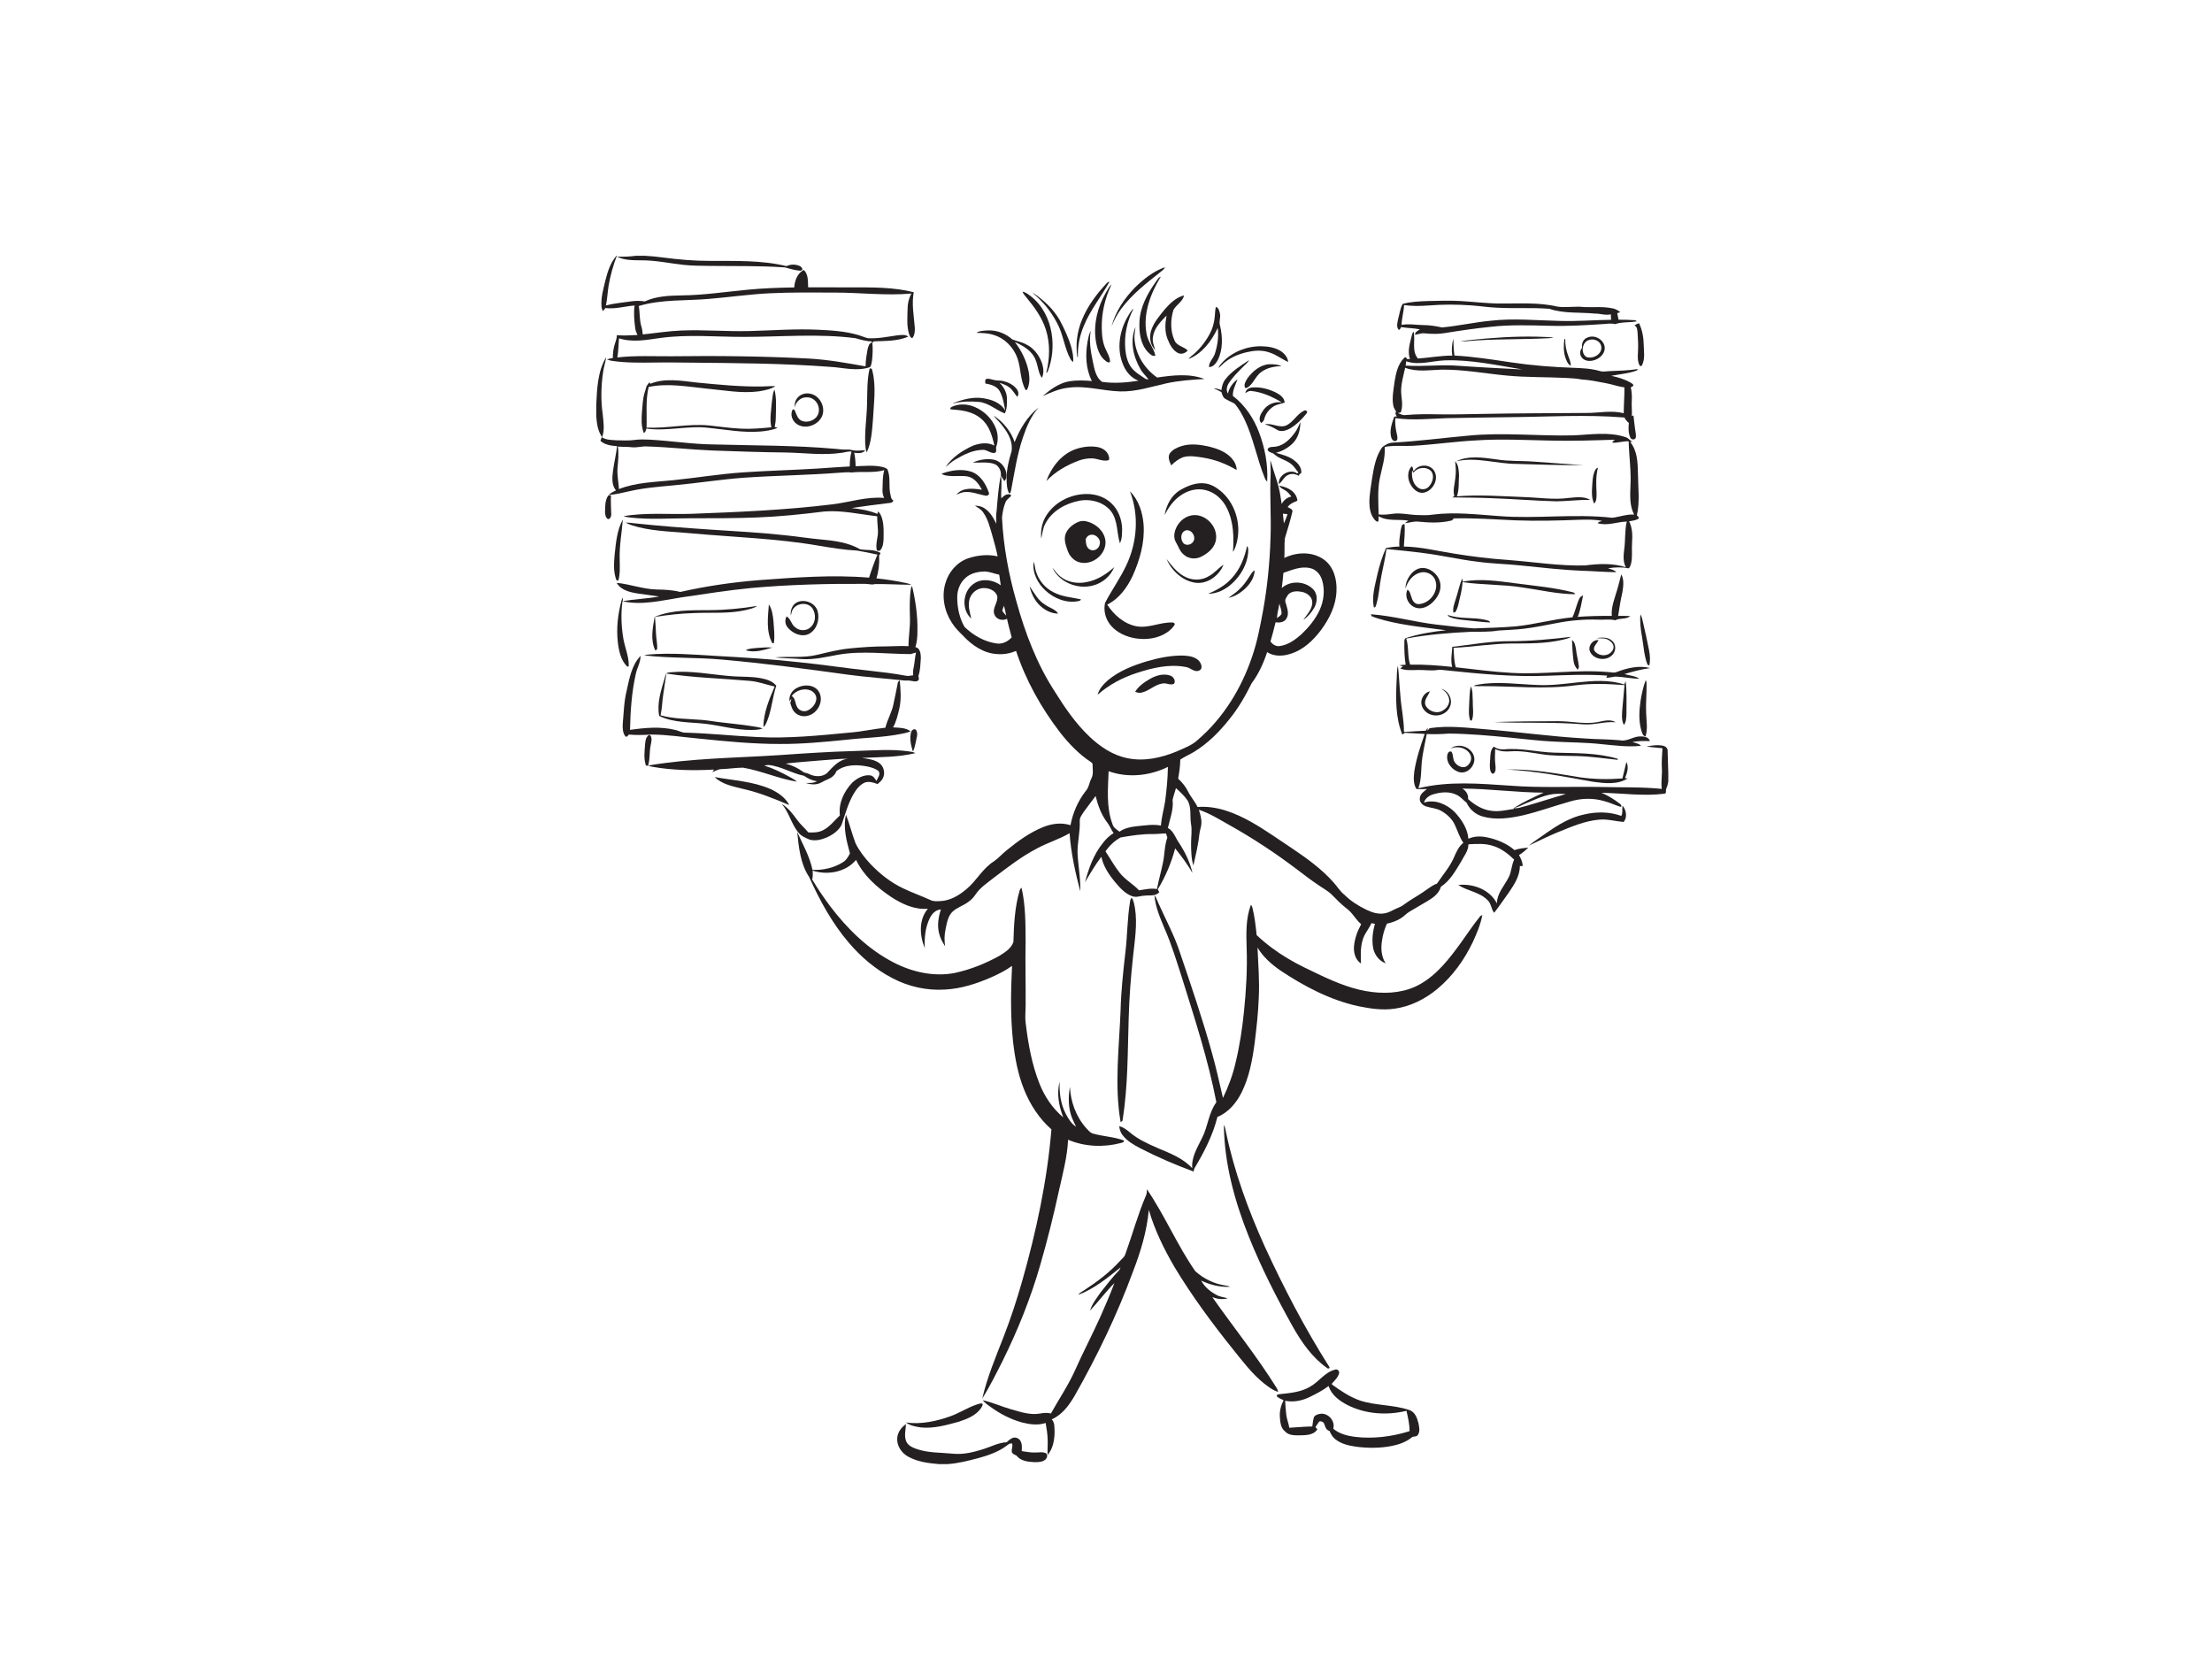 <?xml version="1.0" encoding="utf-8"?>
<!-- Generator: Adobe Illustrator 17.0.0, SVG Export Plug-In . SVG Version: 6.00 Build 0)  -->
<!DOCTYPE svg PUBLIC "-//W3C//DTD SVG 1.1//EN" "http://www.w3.org/Graphics/SVG/1.1/DTD/svg11.dtd">
<svg version="1.1" id="Layer_1" xmlns="http://www.w3.org/2000/svg" xmlns:xlink="http://www.w3.org/1999/xlink" x="0px" y="0px"
	 width="800px" height="600px" viewBox="0 0 800 600" enable-background="new 0 0 800 600" xml:space="preserve">
<g id="_x23_242021ff">
	<path fill="#242021" d="M222.954,92.492h0.143c-1.363,3.528-2.36,7.192-3.003,10.918c-0.364,2.342-0.458,4.723-0.94,7.048
		c2.961-0.769,6.017-1,9.034-1.454c1.657-0.255,3.346-0.245,5.003,0.01c4.115-1.909,8.73-2.094,13.191-2.175
		c8.087-0.077,16.096-1.308,24.134-2.066c5.559-0.545,11.146-0.731,16.732-0.815c0.175-2.472,1.119-5.136,3.461-6.338
		c1.682,1.598,1.468,4.171,1.563,6.297c5.223-0.049,10.446,0.052,15.67,0.024c7.527-0.01,15.17-0.119,22.522,1.745
		c-0.787,4.213,0.038,8.478,0.381,12.691c0.066,1.336,0,2.821-0.888,3.902c-0.78-0.126-0.972-0.972-1.213-1.594
		c-0.871-2.905-0.552-5.982-0.51-8.968c0.004-1.937,0.458-3.86,1.395-5.559c-9.209,0.825-18.432-0.339-27.644-0.346
		c-7.814-0.028-15.631-0.129-23.434,0.245c-7.359,0.343-14.652,1.419-21.987,2.024c-8.51,0.762-17.232,0.108-25.522,2.573
		c0.399,2.454,0.189,4.996,0.912,7.398c0.287,0.947,0.427,1.926,0.521,2.909c4.643-0.489,9.265-1.238,13.936-1.426
		c8.167-0.325,16.33,0.395,24.497,0.196c8.384-0.199,16.764-0.888,25.151-0.468c4.912,0.231,9.891,0.549,14.624,1.993
		c1.08,0.311,2.101,0.811,3.202,1.063c3.639,0.213,7.233-0.57,10.817-1.063c1.255-0.052,2.744-0.406,3.79,0.493
		c-3.912,1.675-8.289,1.531-12.46,1.71c-0.182,0.154-0.36,0.311-0.538,0.468c0.217,2.15,0.108,4.321-0.119,6.464
		c-0.161,0.808-0.196,1.724-0.741,2.381c-4.685,1.64-9.628,0.171-14.408-0.094c-16.739-1.259-33.535-1.36-50.313-1.524
		c-4.395-0.024-8.789-0.122-13.184-0.038c-5.185,0.059-10.404,0.157-15.547-0.636c-0.58-0.08-1.129-0.287-1.664-0.521
		c0.703-0.203,1.419-0.35,2.133-0.493c-0.063-1.538,0.171-3.073,0.559-4.555c0.297-1.224,0.954-2.377,0.85-3.671
		c2.496,0.154,4.996,0.07,7.489-0.08c-0.353-0.773-0.699-1.559-0.808-2.405c-0.357-2.737-0.64-5.517-0.231-8.268
		c-3.517,0.273-6.992,1.36-10.541,0.923c-0.287,0.385-0.577,0.766-0.898,1.119c-0.315-0.559-0.524-1.178-0.549-1.825
		c-0.217-3.112,0.678-6.146,1.388-9.142C219.703,98.341,220.755,95.045,222.954,92.492 M238.721,122.248
		c-4.895,0.689-10.013,1.682-14.838,0.101c-0.241,2.304-0.189,4.643-0.619,6.926c6.52-0.748,13.093-0.388,19.641-0.427
		c16.565-0.213,33.136-0.035,49.68,0.832c6.887,0.388,13.687,1.612,20.463,2.828c-0.004-2.108,0.367-4.195,0.734-6.262
		c0.28-0.825,0.423-2.035,1.423-2.293c0.035-0.119,0.098-0.357,0.133-0.472c-2.049-0.028-4.003-0.633-5.954-1.168
		c-13.355-1.731-26.836-0.472-40.247-0.472C259.002,121.867,248.808,120.846,238.721,122.248z"/>
	<path fill="#242021" d="M230.065,92.492h2.982c2.269,0.126,4.534,0.332,6.786,0.64c5.657,0.755,11.355,1.234,17.068,1.224
		c9.202,0.056,18.543-0.304,27.556,1.895c1.545-0.773,3.458-0.72,4.985,0.059c0.395,0.322,1.024,0.822,0.594,1.363
		c-0.115,0.063-0.343,0.192-0.454,0.255c-1.975-0.14-3.877-0.706-5.772-1.22c-9.065-0.633-18.166-0.427-27.245-0.542
		c-3.056-0.052-6.118-0.024-9.156-0.357c-5.111-0.535-10.17-1.678-15.331-1.661c-3.017-0.042-6.206,0.073-8.968-1.332
		C225.436,92.912,227.758,92.807,230.065,92.492z"/>
	<path fill="#242021" d="M410.398,104.058c3.136-3.077,6.713-5.957,10.904-7.408c-0.273,0.871-1.133,1.294-1.776,1.856
		c-5.02,4.003-10.198,7.992-14.044,13.201c-1.458,1.937-2.566,4.104-3.468,6.349C403.385,112.717,406.609,107.991,410.398,104.058z"
		/>
	<path fill="#242021" d="M418.006,101.939c0.545-0.675,0.909-1.626,1.814-1.891c-3.695,6.083-6.454,13.254-5.188,20.477
		c0.42,2.951,2.636,5.223,3.227,8.104c-1.154,0.388-2.014-0.654-2.762-1.353c-2.682-2.937-3.178-7.178-2.986-10.992
		C412.356,110.98,415.003,106.176,418.006,101.939z"/>
	<path fill="#242021" d="M400.137,102.547c0.294-0.353,0.685-0.594,1.14-0.682c-2.979,5.367-6.922,10.209-9.275,15.925
		c-1.507,3.556-2.307,7.422-2.154,11.289c-0.059,0-0.171,0.003-0.227,0.007c-0.689-4.587-0.042-9.328,1.759-13.589
		C393.386,110.641,396.578,106.372,400.137,102.547z"/>
	<path fill="#242021" d="M399.956,105.834c0.636-1.031,1.133-2.196,2.07-3.003c-2.384,4.923-3.674,10.39-3.556,15.869
		c0.035,2.626,0.301,5.321,1.465,7.712c0.587,1.36,1.454,2.678,1.528,4.192c-0.056,0.794-1.007,0.395-1.367,0.101
		c-2.486-1.706-3.374-4.835-3.807-7.66C395.446,117.102,396.956,110.983,399.956,105.834z"/>
	<path fill="#242021" d="M369.802,105.47c1.203,0.224,2.161,1.042,3.112,1.755c4.101,3.22,6.576,8.17,7.401,13.261
		c0.759,4.566,0.325,9.338-1.311,13.67c-0.112,0.329-0.322,0.577-0.626,0.745c1.294-5.16,1.503-10.705-0.175-15.809
		c-1.363-4.265-4.042-7.943-6.863-11.359C370.763,107.026,370.092,106.354,369.802,105.47z"/>
	<path fill="#242021" d="M373.322,105.732c3.951,2.587,7.552,5.922,9.939,10.037c1.647,3.133,3.181,6.352,4.174,9.761
		c0.472,1.762,0.881,3.598,0.664,5.433c-0.42-0.336-0.78-0.731-1.01-1.213c-2.07-3.884-2.503-8.387-4.465-12.313
		c-1.842-3.664-4.286-7.045-7.293-9.842C374.665,106.97,373.941,106.407,373.322,105.732z"/>
	<path fill="#242021" d="M421.139,112.008c1.93-2.203,4.157-4.468,7.101-5.174c-0.493,2.234-2.797,3.374-3.856,5.258
		c-1.094,3.563-1.147,7.65,0.416,11.083c0.881,2.017,3.36,2.126,4.755,3.594c-0.864,1.024-2.381,1.514-3.611,0.86
		c-1.912-1.038-2.926-3.122-3.695-5.059c-1.077-2.685-0.853-5.66-0.35-8.447c-2.143,2.182-4.496,4.573-4.926,7.744
		c-0.287,1.626,0.36,3.181,0.829,4.706c-2.031-1.916-2.245-5.125-1.273-7.622C417.527,116.325,419.411,114.175,421.139,112.008z"/>
	<path fill="#242021" d="M507.29,109.91c2.926-0.811,6.003-0.909,9.023-1.035c3.954-0.059,7.912-0.252,11.862-0.007
		c4.797,0.262,9.569,0.895,14.38,0.902c6.933,0.059,13.981-0.482,20.791,1.14c3.195,0.413,6.429-0.248,9.628,0.147
		c3.311,0.143,6.664-0.259,9.939,0.416c1.154,0.105,2.189,0.71,3.07,1.437c-0.273,0.084-0.818,0.259-1.087,0.343
		c0.175,0.79,0.336,1.58,0.482,2.374c1.912,0.007,3.828,0.021,5.737,0.164c0.336,0.017,0.619,0.161,0.846,0.437
		c-2.584,0.489-5.304,0.122-7.807,0.982c-1.154-0.269-2.335-0.185-3.5-0.066c-6.755,0.461-13.523,0.878-20.295,0.678
		c-7.104-0.164-14.233-0.427-21.309,0.381c-5.513,0.559-10.999,1.363-16.47,2.252c-2.423,0.423-4.881,0.318-7.314,0.105
		c-1.203-0.164-2.321,0.325-3.461,0.535c-0.241-0.989,1.077-1.465,1.706-1.986c-2.224-0.454-4.507-0.423-6.737-0.818
		c-0.318,0.308-0.385,1.115-0.961,0.954c-0.884-1.101-0.406-2.629-0.157-3.874C506.168,113.546,506.353,111.585,507.29,109.91
		 M507.8,110.33c-0.077,2.419-0.857,4.751-0.902,7.178c2.647-0.5,5.325,0.045,7.985,0.066c2.241,0.024,4.458,0.364,6.643,0.853
		c5.849-0.545,11.607-1.856,17.463-2.412c8.384-0.986,16.82-0.122,25.221,0.052c6.164,0.189,12.317-0.329,18.477-0.406
		c-0.038-0.664-0.08-1.329-0.112-1.993c-1.912,0.489-3.818-0.29-5.741-0.255c-5.499-0.552-11.181,0.08-16.495-1.734
		c-6.279-0.486-12.593-0.056-18.879-0.392c-3.154-0.119-6.272-0.629-9.419-0.839c-5.115-0.378-10.258-0.371-15.372,0.031
		C513.716,110.707,510.741,110.763,507.8,110.33z"/>
	<path fill="#242021" d="M439.748,110.969c1.021,0.336,1.276,1.577,1.472,2.507c0.308,1.409-0.451,2.832,0.01,4.22
		c0.965,4.115,1.119,8.688-0.818,12.551c-0.654,1.171-1.678,2.552-3.168,2.496c-0.049-1.905,1.671-3.188,2.164-4.94
		c0.947-2.947,1.402-6.115,0.996-9.198c-2.161,4.695-5.583,9.202-10.485,11.223c0.248-0.43,0.605-0.776,1-1.077
		c2.682-2.108,4.842-4.832,6.492-7.803c1.045-1.856,1.647-3.933,1.877-6.045C439.465,113.595,439.402,112.252,439.748,110.969z"/>
	<path fill="#242021" d="M407.741,114.703c0.664-1.07,1.192-2.297,2.22-3.08c-2.356,4.52-3.468,9.702-2.965,14.789
		c0.22,2.276,0.773,4.611,2.154,6.482c1.252,1.699,3.126,2.744,4.835,3.916c0.402,0.325,0.916,0.378,1.416,0.42
		c-0.965-1.301-2.224-2.377-2.993-3.825c-2.615-4.496-3.828-10.24-1.738-15.177c-0.164,1.556-0.517,3.112-0.339,4.685
		c0.472,5.471,3.692,10.516,8.167,13.624c5.639-0.822,11.656-1.549,17.114,0.528c-4.597,0.266-9.212,0.587-13.722,1.566
		c-5.534,1.224-11.027,3.087-16.76,2.933c-6.304-0.164-12.523-2.234-18.851-1.329c-3.255,0.374-6.262,1.71-9.223,3.021
		c2.87-2.402,6.055-4.811,9.859-5.388c2.643-0.399,5.335-0.294,7.989-0.063c-2.245-4.356-2.402-9.488-1.573-14.236
		c0.28-1.336,0.479-2.73,1.147-3.94c-0.612,3.566-0.084,7.188,0.664,10.691c0.612,2.751,0.972,6.034,3.468,7.789
		c4.37,0.633,8.821,0.252,13.17-0.42c-2.622-0.944-4.527-3.178-5.555-5.706C403.819,126.419,404.801,119.87,407.741,114.703z"/>
	<path fill="#242021" d="M591.103,117.724c0.5-0.371,1.049-0.675,1.671-0.808c1.192,2.395,1.636,5.073,1.696,7.726
		c0.056,2.447,0.542,5.073-0.573,7.363c-0.136,0.552-0.857,0.454-0.996-0.017c-0.675-1.402-0.605-3.007-0.514-4.517
		c0.157-2.388,0.024-4.783-0.133-7.167C592.12,119.367,592.172,118.119,591.103,117.724z"/>
	<path fill="#242021" d="M353.118,120.37c1.203-0.794,2.727-0.752,4.111-0.871c3.262-0.15,6.478,1.094,8.894,3.265
		c1.598,0.654,3.356,0.902,4.891,1.741c2.891,1.336,4.926,4.083,5.908,7.055c0.489,1.643,0.689,3.517-0.126,5.094
		c-1.367-1.923-1.357-4.409-2.272-6.531c-1.248-3.244-4.479-5.09-7.496-6.436c2.465,3.192,4.283,6.929,5.038,10.901
		c0.364,2.122,0.371,4.43-0.636,6.387c-0.122,0.024-0.367,0.07-0.489,0.094c-2.01-3.521-1.65-7.761-2.968-11.513
		c-1.381-3.937-4.615-7.258-8.656-8.436C357.317,120.458,355.198,120.444,353.118,120.37z"/>
	<path fill="#242021" d="M510.451,121.902c0.199-0.678,0.262-1.444,0.801-1.961c0.724,3.167-0.797,6.968,1.556,9.726
		c4.146-0.283,8.254-1.07,12.422-1.059c-0.315-2.045-0.126-4.146,0.385-6.143c0.035,2.049,0.122,4.097,0.402,6.129
		c6.845,0.35,13.621,1.44,20.393,2.447c7.513,1.122,15.096,1.717,22.686,1.982c3.178,0.122,6.398,0.262,9.474,1.15
		c1.234,0.416,2.531,0.042,3.797,0.035c3.328-0.126,6.664-0.22,9.96-0.738c-0.073,0.126-0.217,0.374-0.29,0.5
		c-2.979,1.112-6.188,1.339-9.286,1.944c2.479,0.542,4.968,1.255,7.157,2.573c0.374,0.262,0.965,0.528,0.766,1.091
		c-0.29,0.185-0.584,0.357-0.881,0.514c0.374,1.58,0.455,3.209,0.36,4.825c-0.122,1.856,0.136,3.713,0.025,5.573
		c0.143-0.059,0.433-0.178,0.577-0.238c0.294,2.199,0.458,4.416,0.857,6.604c0.007,0.657,0.255,1.685-0.528,1.993
		c-0.535,0.231-1.227-0.028-1.44-0.573c-0.79-1.647-0.706-3.542-0.552-5.314c-0.682-0.528-1.206-1.213-1.605-1.968
		c-13.925-1.14-27.896-0.234-41.838-0.119c-7.454,0.098-14.911,0.192-22.361,0.353c-6.206,0.213-12.45,0.867-18.634,0
		c-0.22,2.094,0.15,4.185,0.633,6.216c0.091,0.657,0.35,1.828-0.538,2.038c-0.787,0.252-1.388-0.584-1.584-1.245
		c-0.727-2.57,0.224-5.15,1.08-7.548c0.241-0.031,0.717-0.098,0.954-0.129c-0.378-0.521-0.78-1.084-0.269-1.675
		c-0.402-0.713-0.898-1.395-1.038-2.217c-0.552-2.912,0.133-5.856,0.486-8.744c0.503-3,1.178-6.262,3.447-8.461
		c0.399-0.507,0.916-0.185,1,0.371c0.364,0.004,0.731,0.01,1.101,0.017C509.014,127.237,509.8,124.475,510.451,121.902
		 M508.573,130.667c-0.07,0.517-0.14,1.038-0.203,1.556c6.478,0.444,12.971-0.465,19.445,0.091
		c7.583,0.545,15.18,0.909,22.774,1.301c-9.261-1.528-18.543-3.587-27.986-3.286C517.939,130.492,513.171,132.24,508.573,130.667
		 M508.192,133.009c-0.549,2.563-1.304,5.101-1.447,7.73c-0.122,2.685,0.857,5.443-0.028,8.073c-0.073,0.601-0.759,0.451-1.185,0.57
		c0.881,0.332,1.745,0.874,2.73,0.741c4.293-0.42,8.614-0.325,12.925-0.266c4.912,0.094,9.824-0.101,14.733-0.154
		c12.59-0.259,25.179-0.245,37.769-0.35c4.513,0.042,9.107-1.073,13.558,0.115c-0.004-3.122,0.297-6.237,0.248-9.363
		c-2.321-0.304-4.521-1.147-6.817-1.545c-2.898-0.545-5.793-1.178-8.74-1.325c-1.741-0.374-3.524-0.423-5.29-0.531
		c-7.219-0.388-14.464-0.185-21.665-0.871c-7.915-0.738-15.781-2.262-23.756-2.14C516.887,133.817,512.366,134.614,508.192,133.009z
		"/>
	<path fill="#242021" d="M537.262,122.447c8.184-0.696,16.428-0.993,24.63-0.402c-0.5,0.136-1.01,0.231-1.521,0.255
		c-8.618,0.479-17.253,0.259-25.868,0.787c-2.154,0.077-4.29,0.434-6.443,0.441C531.081,122.909,534.196,122.79,537.262,122.447z"/>
	<path fill="#242021" d="M574.157,122.066c2.496-1.108,5.73,0.608,6.178,3.307c0.353,2.154-1.419,4.024-3.311,4.737
		c-1.587,0.619-3.734,0.689-4.905-0.752c-0.885-1.038-0.794-2.608,0.087-3.608C571.905,124.227,572.622,122.583,574.157,122.066
		 M574.716,122.951c-2.528,0.661-3.181,4.751-0.986,6.157c2.36,0.867,5.87-1.028,5.381-3.821
		C578.817,123.307,576.485,122.342,574.716,122.951z"/>
	<path fill="#242021" d="M565.791,122.632c0.073,0,0.224,0.003,0.297,0.003c-0.024,2.08,0.336,4.16,1.094,6.097
		c0.448,1.143,0.898,2.304,0.958,3.545c-1.203-0.549-1.626-1.93-2.042-3.077C565.431,127.079,565.487,124.814,565.791,122.632z"/>
	<path fill="#242021" d="M442.175,130.964c3.598-3.758,8.824-5.821,14.009-5.734c2.36,0.042,4.804,0.413,6.859,1.643
		c1.433,0.878,2.661,2.297,2.86,4.021c-2.286-0.947-4.227-2.608-6.615-3.356c-2.22-0.818-4.65-0.881-6.957-0.441
		c-3.276,0.563-6.52,1.717-9.16,3.779c-0.892,0.678-1.622,1.531-2.475,2.251C440.93,132.257,441.58,131.607,442.175,130.964z"/>
	<path fill="#242021" d="M215.64,146.413c0.294-5.852,0.493-12.1,3.605-17.26c-0.287,1.898-0.909,3.723-1.157,5.629
		c-0.706,4.971-0.822,10.048-0.108,15.026c0.273,2.751,0.745,5.636-0.196,8.314c-1.608-2.224-1.951-5.034-2.143-7.698V146.413z"/>
	<path fill="#242021" d="M443.164,137.187c2.279-2.958,5.545-4.895,8.593-6.95c-0.542,1.087-1.591,1.776-2.402,2.647
		c-1.741,1.776-3.552,3.531-4.912,5.629c-0.72,1.122-1.105,2.626-0.343,3.828c0.461-2.119,1.766-3.881,3.468-5.181
		c-0.654,1.968-1.794,3.877-1.689,6.013c4.346,3.332,7.496,8.006,9.433,13.1c2.157,5.678,3.328,11.81,2.982,17.893
		c-0.451-0.357-0.717-0.864-0.912-1.388c-2.797-6.901-4.077-14.341-7.279-21.085c-1.017-2.042-2.119-4.094-3.678-5.772
		c-1.112-0.482-2.164-1.077-3.23-1.647c-0.892-0.496-1.168-1.545-1.437-2.454c-0.898-0.524-1.846-0.944-2.793-1.36
		c0.968-0.042,1.884,0.301,2.786,0.622C441.902,139.693,442.283,138.295,443.164,137.187z"/>
	<path fill="#242021" d="M451.17,136.802c1.86-2.521,4.538-4.842,7.796-5.069c1.538-0.049,3.129,0.077,4.573,0.657
		c-2.566,0.101-5.227,0.559-7.342,2.119c-1.874,1.297-2.643,3.587-4.29,5.104c-0.441,0.378-0.961,0.818-1.584,0.685
		C449.705,139.127,450.541,137.802,451.17,136.802z"/>
	<path fill="#242021" d="M314.447,133.54c0.297-0.661,0.972-0.192,1,0.357c1.528,5.793,0.563,11.824,0.283,17.711
		c-0.339,4.035-0.528,8.24-2.238,11.974c-0.217-0.493-0.399-1.007-0.441-1.545c-0.559-5.367,0.454-10.716,0.528-16.075
		C313.699,141.819,313.545,137.613,314.447,133.54z"/>
	<path fill="#242021" d="M356.39,138.701c-0.101-0.598-0.259-1.489,0.503-1.71c0.825-0.087,1.633,0.185,2.423,0.395
		c1.161,0.339,2.395,0.147,3.566,0.437c1.787,0.42,3.521,1.318,4.716,2.734c0.671,0.801,1.056,2.091,0.283,2.954
		c-0.916-1.126-1.629-2.44-2.769-3.367c-1.059-0.843-2.367-1.273-3.625-1.72c1.451,1.461,2.587,3.328,2.678,5.436
		c0.059,1.898,0.101,3.916-0.755,5.664c-3.181-1.203-5.804-3.8-9.296-4.16c-3.119-0.273-6.303-0.217-9.359,0.51l-0.038-0.108
		c3.433-1.252,7.104-2.332,10.796-1.745c3.066,0.454,6.419,1.584,8.013,4.468c-0.395-2.426-0.811-4.937-2.024-7.104
		C360.442,139.592,358.296,139.043,356.39,138.701z"/>
	<path fill="#242021" d="M235.155,138.816c5.363-2.224,11.292-1.066,16.865-0.465c7.898,0.759,15.82,1.566,23.767,1.419
		c1.556-0.003,3.105-0.217,4.66-0.091c-1.804,1.133-3.951,1.514-6.017,1.86c-6.338,0.846-12.673-0.441-18.973-1.003
		c-6.912-0.706-13.96-2.038-20.868-0.591c-1.15,4.828-0.598,9.81-0.752,14.712c7.604,0.346,15.149-1.542,22.746-0.773
		c3.821,0.42,7.636,0.965,11.481,1.15c3.639,0.199,7.275-0.171,10.901-0.489c-0.692-3.056-0.028-6.171,0.199-9.237
		c0.252-1.468,0.21-3.063,0.937-4.395c0.836,3.255,0.5,6.639,0.475,9.957c-0.007,1.192-0.14,2.377-0.399,3.538
		c0.266,0.091,0.797,0.269,1.059,0.36c-1.954,0.783-4.066,1.091-6.15,1.294c-6.324,0.524-12.6-0.706-18.869-1.339
		c-7.482-0.874-14.96,1.35-22.438,0.28c-0.217,0.58-0.273,1.329-0.944,1.58c-1.003-2.486-0.843-5.227-0.647-7.842
		c0.203-2.199,0.262-4.437,0.898-6.566c0.238-0.832,0.549-1.64,0.741-2.486c0.36-0.489,0.636-1.063,1.129-1.437L235.155,138.816z"/>
	<path fill="#242021" d="M450.429,142.221c0.063-1.343,1.349-2.038,2.559-2.091c2.947-0.234,5.915,0.57,8.541,1.877
		c1.419,0.745,2.968,1.839,3.091,3.594c-1.311,0.479-2.762,0.598-3.961,1.353c-1.671,1.028-2.951,2.696-3.43,4.604
		c-0.115,0.647-0.608,1.08-1.101,1.458c-1.248-1.402-0.206-3.307,0.71-4.58c1.468-2.171,4.167-3.307,6.754-2.909
		c-3.356-1.979-6.982-3.688-10.901-4.104C451.817,141.242,451.076,141.704,450.429,142.221z"/>
	<path fill="#242021" d="M288.387,143.913c1.126-1.426,3.126-1.919,4.849-1.482c3.437,0.773,5.478,5.069,4.007,8.244
		c-1.493,3.059-5.706,4.653-8.73,2.898c-1.842-1.021-2.905-3.472-1.867-5.422c0.444-0.154,0.727-0.021,0.846,0.399
		c0.566,1.318,0.972,2.937,2.381,3.611c2.384,1.017,5.699-0.364,6.199-3.028c0.591-2.594-1.475-5.503-4.227-5.429
		c-2.206-0.133-4.063,1.608-4.458,3.713C287.324,146.179,287.562,144.878,288.387,143.913z"/>
	<path fill="#242021" d="M344.608,146.983c2.524-1.07,5.454-0.846,7.943,0.217c3.391,1.444,6.251,4.223,7.601,7.67
		c0.818,2.07,0.926,4.412,0.213,6.531c-0.402,0.769,0.416,2.056-0.65,2.416c-1.528,0.182-2.713-1.171-4.223-1.129
		c-3.591,0.042-6.877,1.696-9.905,3.472c-1.329,0.755-2.44,1.804-3.622,2.758c2.426-3.584,6.181-6.073,10.086-7.8
		c2.395-0.853,5.258-1.259,7.569,0.045c-0.783-3.608-1.905-7.499-4.954-9.87c-2.979-2.545-7.02-2.989-10.775-3.234
		C343.294,147.504,344.22,147.158,344.608,146.983z"/>
	<path fill="#242021" d="M366.956,159.894c1.902-4.758,4.615-9.359,8.723-12.534c-2.818,3.087-4.458,7.013-5.748,10.929
		c-2.07,6.115-3.021,12.513-4.213,18.834c-0.175,0.437-0.073,1.325-0.783,1.252c-0.815-1.549-0.836-3.398-0.892-5.115
		c-0.014-3.412,0.776-6.758,1.786-9.995c0.57-3.265-1.056-6.391-3.003-8.898c-1.049-1.479-2.412-2.689-3.521-4.115
		C362.771,152.538,365.603,155.943,366.956,159.894z"/>
	<path fill="#242021" d="M471.612,148.532c0.549-0.461,1.528,0.357,0.975,0.916c-1.678,2.154-3.674,4.122-6.031,5.524
		c-1.423,0.762-3.293,1.402-4.769,0.43c-1.353-0.86-2.814-1.496-4.346-1.951c2.622-0.542,5.16,1.461,7.726,0.434
		C467.756,152.664,469.032,149.769,471.612,148.532z"/>
	<path fill="#242021" d="M468.34,156.422c0.867-1.147,1.374-2.493,1.954-3.793c-0.01,2.73-0.706,5.604-2.661,7.615
		c-1.689,1.692-3.849,2.916-6.16,3.521c2.458,0.738,5.09,1.329,7.048,3.108c1.241,1.028,2.304,2.517,2.091,4.216
		c-0.388,0.297-1.545,0.832-0.29,1.311c-1.259-0.752-2.8-1.367-4.244-0.724c-1.657,0.573-2.21,2.419-3.545,3.395
		c-0.441-3.199,4.052-5.783,6.611-3.839c0.15-0.119,0.304-0.241,0.458-0.36c-0.832-0.881-1.395-1.993-2.318-2.79
		c-1.853-1.699-4.517-2.073-6.384-3.755c-0.71-0.766-2.402-0.612-2.454-1.902c0.598-1.049,2.003-0.699,3-0.902
		C464.431,161.062,466.634,158.744,468.34,156.422z"/>
	<path fill="#242021" d="M569.108,157.45c6.164-0.252,12.53-1.36,18.54,0.573c1.122,0.227,1.79,1.227,2.741,1.776
		c-0.213,0-0.636,0-0.85,0c2.622,3.147,2.772,7.457,2.846,11.359c0.024,5.069,0.769,10.24-0.392,15.236
		c0.294,0.315,0.958,0.699,0.559,1.217c-1.014,0.612-2.231,0.72-3.367,0.937c1.234,2.388,1.252,5.143,1.07,7.761
		c-0.189,2.521,0.234,5.09-0.367,7.573c-0.192,0.587-0.336,1.273-0.85,1.671c-2.458-0.517-4.999-0.416-7.464-0.024
		c0.996,0.42,2.245,0.5,2.972,1.398c-3.986-0.01-7.964-0.367-11.95-0.493c-7.618-0.29-15.194-1.175-22.777-1.944
		c-5.118-0.545-10.272-0.626-15.372-1.329c-6.569-0.776-13.016-2.318-19.575-3.136c-4.465-0.591-8.947-1.028-13.425-1.472
		c-0.437,3.192-1.168,6.335-1.814,9.488c-0.727,3.545-0.839,7.213-1.902,10.688c-0.161,0.395-0.259,1.14-0.86,0.895
		c-0.822-3.954,0.437-7.922,1.259-11.771c0.769-3.307,1.752-6.573,3.147-9.67c1.601-0.294,3.22-0.493,4.849-0.521
		c-0.22-1.975,0.175-3.947,0.451-5.894c0.234-0.748,0.304-2.605,1.426-2.126c0.14,2.661-0.07,5.363-0.273,8.024
		c6.097,0.077,12.037,1.608,18.033,2.531c6.496,1.073,13.037,1.863,19.606,2.318c9.282,0.713,18.533,2.213,27.861,1.996
		c4.902-0.654,9.999-0.885,14.771,0.643c-1.024-1.975-0.878-4.262-0.587-6.394c0.489-3.36,0.136-6.807,0.94-10.132
		c-3.517,0.087-7.034,1.668-10.53,0.587c0.311-0.552,1.042-0.552,1.556-0.825c-2.57-0.531-5.209-0.472-7.814-0.42
		c-7.824,0.301-15.656,0.524-23.48,0.22c-7.433-0.35-14.869-0.874-22.312-0.703c-0.28,0.364-0.549,0.797-1.056,0.822
		c-3.895,0.937-7.947,0.717-11.894,0.339c-1.608-0.147-3.15,0.441-4.737,0.563c0.402-0.353,0.86-0.615,1.325-0.885
		c-3.573-0.671-7.51,0.336-10.793-1.619c-0.017,0.629-0.007,1.262-0.126,1.884c-0.706,0.217-1.133-0.409-1.521-0.874
		c-1.35-1.706-1.699-3.958-1.713-6.073c0.01-3.056,0.626-6.062,1.045-9.079c0.626-3.755,1.339-7.698,3.622-10.845
		c1.07-0.85,2.349-1.584,3.755-1.636c9.135-0.496,18.208-1.703,27.312-2.528C543.678,156.304,556.404,157.782,569.108,157.45
		 M533.784,159.279c-7.468,0.392-14.879,1.479-22.344,1.923c-3.549,0.241-7.139-0.248-10.66,0.43
		c0.336,3.867-0.989,7.569-1.745,11.299c-0.881,4.318-0.521,8.747-0.43,13.117c1.703,0.238,3.405-0.017,5.097-0.231
		c2.937-0.399,5.849,0.36,8.782,0.454c1.923,0.045,3.863,0.178,5.772-0.161c7.95-1.014,15.956-0.024,23.899,0.538
		c13.624,1.063,27.319-0.944,40.922,0.612c2.643-0.315,5.22-1.329,7.922-1.147c-1.668-3.195-1.458-6.915-1.325-10.404
		c0.311-5.377-0.528-10.726-0.64-16.096c-1.965-0.129-3.863,0.615-5.811,0.496c-0.15-0.608,0.517-0.762,0.853-1.08
		c-7.891,0.238-15.792,0.528-23.686,0.308C551.526,159.153,542.646,158.688,533.784,159.279z"/>
	<path fill="#242021" d="M217.612,158.104c1.58,1.052,3.549,1.01,5.367,1.136c2.206,0.031,4.426,0.178,6.618-0.136
		c1.759-0.231,3.535-0.192,5.3-0.101c7.814,0.42,15.565,1.682,23.396,1.741c14.694,0.413,29.42,0.283,44.072,1.605
		c1.259,0.101,2.517,0.322,3.786,0.231c1.308-0.094,2.559,0.444,3.863,0.409c0.979-0.028,1.954-0.15,2.933-0.15
		c-0.923,1.269-2.661,1.07-4.024,0.909c0.36,1.598,0.496,3.237,0.517,4.874c3.094-0.084,6.227-0.434,9.289,0.171
		c0.783,0.164,1.608,0.367,2.213,0.923c1.171,2.671,0.482,5.671,0.951,8.468c0.308,0.979,0.178,2.245,1.192,2.825
		c-0.262,1.024-1.384,0.853-2.199,0.996c-4.318,0.542-8.639,1.07-12.939,1.738c3.192,0.329,6.391,0.878,9.373,2.112
		c0.059-0.224,0.175-0.668,0.234-0.892c0.811,0.661,1.196,1.678,1.489,2.654c0.643,2.262,0.535,4.643,0.517,6.971
		c-0.028,1.563-0.178,3.279-1.262,4.507c-0.147,0.035-0.437,0.105-0.584,0.14c-0.147-0.042-0.444-0.126-0.591-0.164
		c-0.608-2.433,0.545-4.835,0.402-7.275c-0.094-1.692-0.297-3.381-0.287-5.08c-6.359-0.717-12.698-2.238-19.134-1.727
		c-8.115,1.024-16.264,1.856-24.445,2.161c-8.034,0.311-16.075,0.297-24.113,0.287c-7.24-0.007-14.512,0.573-21.728-0.28
		c-0.783-0.08-1.563-0.217-2.307-0.472c8.059-1.381,16.264-0.601,24.392-0.85c17.033-0.633,34.087-1.357,51.019-3.419
		c6.279-0.734,12.443-2.902,18.83-2.332c-0.423-0.947-0.657-1.975-0.587-3.014c0.101-2.353-0.031-4.748,0.647-7.034
		c-3.863,1.119-7.922,0.381-11.841,0.85c-1.398-0.203-2.804-0.003-4.202,0.066c-11.537,0.905-23.12,1.021-34.664,1.814
		c-8.52,0.636-16.967,1.986-25.469,2.765c-5.374,0.51-10.786,0.919-16.058,2.14c-2.472,0.507-4.926,1.248-7.471,1.283
		c0.808-0.657,1.724-1.147,2.661-1.584c-1.675-2.049-1.36-4.856-1.035-7.296c0.395-2.916,1.115-5.779,1.433-8.709
		c-2.101-0.171-4.388-0.427-6.013-1.919C217.308,158.996,217.461,158.548,217.612,158.104 M223.44,161.506
		c0.437,2.503,0.119,5.041-0.091,7.552c-0.255,2.622,0.353,5.213,0.507,7.821c6.22-2.444,12.995-2.524,19.554-3.206
		c8.461-0.86,16.862-2.255,25.35-2.839c9.016-0.612,18.054-0.822,27.074-1.384c3.832-0.245,7.663-0.566,11.499-0.752
		c-0.014-1.807,0.161-3.611,0.619-5.363c-1.192-0.196-2.332,0.294-3.503,0.423c-6.727,1.01-13.516,0.01-20.267-0.105
		c-8.87-0.108-17.736-0.395-26.598-0.724c-7.929-0.329-15.823-1.248-23.756-1.472c-1.762-0.087-3.486,0.496-5.255,0.297
		C226.866,161.558,225.149,161.649,223.44,161.506z"/>
	<path fill="#242021" d="M427.117,161.39c3.447-1.133,7.15-0.584,10.597,0.234c2.779,0.72,5.608,1.828,7.615,3.965
		c1.105,1.196,1.926,2.744,1.916,4.405c-3.706-2.22-7.796-3.783-12.069-4.479c-2.405-0.364-4.923-0.853-7.314-0.161
		c-1.629,0.636-3.056,1.72-4.265,2.968c-0.58-1.336-1.409-2.986-0.5-4.367C424.051,162.628,425.61,161.904,427.117,161.39z"/>
	<path fill="#242021" d="M388.569,162.604c2.594-0.968,5.45-1.391,8.202-0.947c1.818,0.28,3.678,1.37,4.209,3.237
		c0.168,0.549,0.458,1.5-0.374,1.633c-1.93,0.346-3.737-0.696-5.643-0.748c-1.643-0.052-3.286,0.255-4.832,0.804
		c-4.349,1.626-8.482,4.007-11.705,7.387C380.182,169.113,383.646,164.544,388.569,162.604z"/>
	<path fill="#242021" d="M526.683,166.827c4.51-2.199,9.709-1.318,14.484-0.692c4.486,0.755,9.044,0.465,13.561,0.822
		c5.954,0.392,11.897,0.916,17.855,1.224c-8.034,0.164-16.079-0.203-24.113-0.402C541.192,167.76,533.948,165.17,526.683,166.827z"
		/>
	<path fill="#242021" d="M351.81,167.285c2.21-0.975,4.72-1.444,7.129-1.122c2.43,0.297,4.472,2.286,4.947,4.667
		c0.203,1.066,0.28,2.388-0.675,3.129c-0.441-0.64-0.839-1.308-1.231-1.975c0.206-1.783-0.86-3.783-2.654-4.286
		C356.883,166.974,354.31,167.418,351.81,167.285z"/>
	<path fill="#242021" d="M459.543,171.491c0.073-1.682-0.108-3.363-0.08-5.048c0.776,2.591,1.573,5.178,2.423,7.747
		c0.864,2.619,1.241,5.356,1.65,8.073c0.734-1.363,1.958-2.388,3.507-2.668c-0.612-0.808-1.245-1.629-2.119-2.164
		c-0.787-0.552-1.832-0.839-2.272-1.769c2.496,0.409,5.279,1.566,6.255,4.104c0.129,0.489,0.65,1.28-0.084,1.528
		c-1.206,0.423-2.377,1.003-3.133,2.08c0.633,0.451,2,0.71,1.703,1.762c-0.745,3.22-1.752,6.377-2.696,9.544
		c-0.259,2.353-0.028,4.741-0.199,7.108c4.51-2.224,10.359-2.384,14.498,0.727c3.426,2.608,4.583,7.195,4.356,11.324
		c-0.178,5.122-2.538,9.884-5.527,13.946c-2.846,3.8-6.503,7.307-11.156,8.695c-2.73,0.885-5.912,1.007-8.387-0.643
		c-1.308,3.982-3.049,7.845-5.569,11.212c-2.3,4.629-4.884,9.142-8.163,13.152c-3.598,4.538-7.761,8.716-12.736,11.733
		c-1.608,0.996-3.384,1.703-4.947,2.779c-0.031,2.318-0.357,4.615-0.769,6.894c1.398,1.318,2.657,2.807,3.524,4.534
		c0.947,2.035,2.542,3.674,3.493,5.716c6.943-0.556,13.624,2.15,19.561,5.499c5.062,2.86,9.772,6.286,14.631,9.471
		c5.356,3.618,10.681,7.429,14.988,12.296c1.346,1.461,2.335,3.241,3.926,4.479c2.283,2.272,5.045,4.014,7.94,5.405
		c1.968,0.951,4.171,1.689,6.384,1.349c1.22-0.161,2.332-0.703,3.412-1.262c1.227-0.664,2.626-1.017,3.734-1.895
		c2.154-1.626,4.545-2.891,6.772-4.409c1.734-1.098,3.286-2.521,5.244-3.234c2.143-3.206,4.772-6.143,6.262-9.744
		c0.787-1.835,1.657-3.73,3.276-4.992c-1.377-1.989-2.063-4.325-3.08-6.496c-1.052-2.29-3.024-4.042-5.22-5.206
		c-1.626-0.853-3.496-0.909-5.213-1.475c-1.248-0.416-2.468-1.594-2.224-3.021c0.108-1.524,1.517-2.409,2.594-3.272
		c-1.29-0.024-2.584,0.154-3.86-0.021c-1.192-1.94-0.989-4.374-0.713-6.538c0.752-4.573,2.192-8.999,3.751-13.355
		c-2.234-0.084-4.461-0.283-6.695-0.385c-0.577-0.122-0.975,0.357-1.409,0.626c-2.549-6.223-2.356-13.103-2.07-19.697
		c0.143-1.724,0-3.489,0.465-5.171c0.43,3.472,0.51,6.982,0.874,10.464c0.273,4.503,1.353,8.929,1.315,13.457
		c2.636-0.175,5.272-0.346,7.912-0.465c0.203-0.353,0.413-0.706,0.629-1.052c0,0.273-0.004,0.818-0.004,1.091
		c0.318-0.381,0.514-1,1.105-0.989c6.618-0.979,13.303-0.087,19.921,0.441c12.009,0.965,23.952,2.661,35.989,3.325
		c4.195,0.332,8.415,0.238,12.604,0.65c2.433,0.521,4.538-1.22,6.915-1.391c1.419-0.056,3.395,0.031,3.881,1.685
		c-2.115-0.038-4.244-0.115-6.317,0.374c1.07,0.318,2.293,0.451,3.094,1.329c-4.737,0.531-9.492-0.15-14.208-0.584
		c-5.825-0.661-11.698-0.612-17.547-0.954c-5.265-0.248-10.492-0.947-15.736-1.433c-7.303-0.72-14.624-1.377-21.97-1.454
		c-2.671,0.217-5.353,0.276-8.031,0.171c-0.545,2.804-1.147,5.597-1.584,8.419c-0.584,3.72-0.143,7.601-1.43,11.198
		c10.824-2.675,22.064-1.689,33.063-0.958c10.768,0.85,21.571,0.308,32.357,0.482c7.538,0.206,15.1-0.066,22.616,0.699
		c-0.374-2.503,0.189-5.006,0.017-7.517c-0.164-2.402,0.122-4.79,0.213-7.185c-1.909-0.255-3.835-0.308-5.734-0.626
		c1.821-0.374,3.713-0.647,5.569-0.367c0.961,0.133,2.087,0.755,2.031,1.874c0.087,2.716,0.189,5.436,0.245,8.153v2.961
		c-0.115,1.014-0.458,1.986-0.839,2.93c-0.035,0.542,0.21,1.43-0.57,1.517c-7.562,0.965-15.17-0.199-22.749-0.332
		c2.402,1.014,4.632,2.398,6.685,4.003c0.43,0.252,0.577,0.629,0.437,1.133c-2.101-0.556-4.034-1.612-6.15-2.122
		c-3.993-1.189-8.293-1.063-12.271,0.115c-5.79,1.615-11.443,3.713-17.306,5.073c-4.699,1.017-9.705,1.741-14.404,0.364
		c-2.552-0.72-4.688-2.566-5.779-4.978c-1.15-0.853-2.038-2.031-3.325-2.695c-2.542-1.405-5.625-1.227-8.338-0.454
		c-1.654,0.399-3.23,1.405-3.769,3.101c3.94-1.29,8.184,0.57,11.02,3.325c2.524,2.689,4.765,5.982,5.055,9.761
		c2.045-0.947,4.37-0.979,6.552-0.545c3.674,0.734,7.279,2.185,10.139,4.657c1.601-0.591,3.311-0.752,5.003-0.892
		c-1.059,0.986-2.147,1.947-3.391,2.692c0.727,1.203,1.266,2.521,1.363,3.94c-0.266,0.007-0.79,0.017-1.052,0.024
		c0.024,3.636-2.087,6.775-4.052,9.667c-1.762,2.402-3.395,4.905-5.251,7.237c-1.115-1.416-1.035-3.479-2.468-4.678
		c-2.877-2.881-7.213-3.192-10.502-5.377c5.328-0.622,11.464,1.668,13.971,6.66c0.031-3.566,2.587-6.251,4.157-9.23
		c1.157-2.052,1.073-4.51,2.091-6.615c-2.164-2.08-4.597-4.01-7.499-4.916c-2.909-0.993-6.027-0.794-9.041-0.612
		c-0.003,2.458-1.706,4.367-2.765,6.45c-1.965,3.255-3.923,6.755-7.185,8.894c-0.664,2.353-2.685,3.902-4.699,5.087
		c-2.217,1.28-4.426,2.577-6.622,3.898c-1.08,0.633-1.909,1.598-2.954,2.279c-1.58,1.07-3.416,1.678-5.265,2.094
		c-0.902,2.021-1.517,4.167-1.797,6.363c-0.43,2.724-0.196,5.622,1.36,7.971c-2.363-0.853-4.049-3.07-4.521-5.503
		c-0.552-2.919-0.164-5.947,0.643-8.779c-0.315-0.059-0.951-0.175-1.266-0.234c-0.961,2.154-2.661,3.944-3.237,6.269
		c-0.79,2.703-0.647,5.545-0.549,8.324c-2.056-1.37-2.741-4-2.521-6.342c0.259-2.776,1.28-5.44,2.587-7.884
		c-2.035-1.689-3.164-4.227-5.353-5.737c-1.807-1.451-3.468-3.07-5.073-4.734c-1.332-1.412-3.08-2.304-4.646-3.412
		c-2.734-1.78-5.307-3.793-7.912-5.751c-7.901-6.017-16.219-11.485-24.885-16.337c-3.528-1.961-6.964-4.171-10.838-5.412
		c0.507,1.57,1,3.188,0.923,4.86c-0.017,1.311-0.591,2.528-0.706,3.828c-0.402,3.874-1.336,7.667-2.203,11.457
		c-0.78-2.577-0.808-5.286-0.825-7.954c-0.017-2.318,0.413-4.646-0.003-6.954c-0.507-2.874,0.262-6.003-1.29-8.642
		c-1.168-1.664-2.661-3.073-4.178-4.412c-0.367,1.426-0.933,2.807-1.217,4.258c0.42,3.479-0.958,6.793-1.699,10.132
		c2.084,1.122,2.702,3.552,4.003,5.363c2.203,3.342,3.972,6.992,4.884,10.908c-1.815-3.147-3.979-6.059-6.258-8.88
		c-1.363,5.202-3.482,10.219-6.29,14.813c0.182,0.346,0.367,0.696,0.552,1.049c-1.374,1.552-3.545,1.021-5.374,1.248
		c-1.461,0.031-2.93,0.759-4.374,0.21c-2.584-0.895-4.465-3.021-6.178-5.052c-2.255-2.699-4.29-5.723-5.027-9.216
		c-2.234,2.891-4.045,6.066-5.901,9.198c1.301-4.989,3.094-10.002,6.366-14.061c1.084-1.461,2.391-2.762,3.961-3.695
		c-0.871-1.224-1.363-2.675-2.307-3.846c-2.143-2.807-3.37-6.181-4.188-9.583c-1.468,1.888-2.874,3.828-4.304,5.748
		c-0.619,1.038-1.559,2.066-1.437,3.363c0.161,3.87-0.885,7.667-0.801,11.537c0.199,4.604,1.161,9.181,0.968,13.799
		c-1.787-6.884-3.363-13.876-3.842-20.991c-3.741,2.192-7.943,3.412-11.737,5.492c-5.685,2.93-10.737,6.891-15.82,10.733
		c-2.265,1.804-4.776,3.426-6.415,5.873c-0.717,1.108-1.65,2.07-2.744,2.807c-1.706,1.283-3.821,1.909-5.443,3.307
		c-1.87,1.654-2.234,4.265-2.71,6.58c-0.44,2-0.458,4.059-0.15,6.08c-0.944-1.398-1.755-2.909-2.154-4.559
		c-0.776-2.905-0.29-5.947,0.629-8.754c-1.846,0.133-3.206,1.524-3.989,3.091c-1.657,3.381-2.045,7.216-1.828,10.932
		c-1.909-4.524-2.258-10.335,1.108-14.275c-4.832,0.444-9.412-1.724-13.352-4.3c-5.108-3.433-9.918-7.716-12.625-13.348
		c-3.734,4.458-10.342,5.615-15.715,3.874c0.094,1.063,0.119,2.147-0.147,3.192c1.986,3.356,4.178,6.59,6.52,9.705
		c6.202,8.188,13.754,15.593,22.952,20.33c6.744,3.489,14.614,5.244,22.155,3.769c5.646-1.227,11.076-3.405,16.121-6.213
		c1.986-1.234,4.244-2.647,5.02-4.975c0.182-6.206,0.472-12.495,2.227-18.494c0.084-0.465,0.353-0.839,0.713-1.126
		c1.493,6.415,1.43,13.076,1.479,19.631c-0.161,7.58,0.066,15.156,0.007,22.735c0.007,2.227-0.287,4.465,0.028,6.685
		c0.899,7.401,2.206,14.838,4.975,21.795c1.846,4.674,4.73,8.968,8.6,12.201c-1.556-4.066-2.468-8.635-1.294-12.918
		c-0.185,3.944,0.332,7.989,2.154,11.537c0.958,1.79,2.01,3.667,3.779,4.776c-0.475-1.08-1.049-2.115-1.475-3.213
		c-1.381-3.552-1.388-7.496-0.752-11.205c0.283,5.405,2.213,10.782,5.842,14.848c0.682,0.706,1.304,1.573,2.238,1.961
		c3.737,1.119,7.744,1.192,11.411,2.552c0.283,0.72-0.584,0.738-1.049,0.926c-6.276,1.65-13.107,1.377-19.106-1.182
		c-0.29,6.258-1.944,12.331-3.3,18.418c-1.975,9.062-4.209,18.068-6.793,26.976c-3.444,11.943-8.097,23.515-13.607,34.65
		c-2.325,4.594-4.629,9.212-7.338,13.596c1.752-7.709,4.863-15.005,7.712-22.351c2.57-6.58,4.762-13.303,6.702-20.092
		c5.108-17.96,9.055-36.307,10.6-54.938c-4.37-3.846-7.632-8.835-9.81-14.208c-2.325-5.678-3.43-11.768-4.101-17.841
		c-0.94-8.996-0.787-18.064-0.332-27.084c-2.328,1.699-4.926,2.975-7.548,4.146c-5.272,2.3-10.852,4.108-16.631,4.412
		c-6.639,0.444-13.366-1.056-19.229-4.192c-6.006-3.112-11.23-7.594-15.607-12.722c-6.073-7.083-10.548-15.358-14.383-23.816
		c-3.178-4.779-3.723-10.67-4.307-16.225c2.017,4.479,4.527,8.824,5.534,13.68c3.839,0.154,7.793-0.71,11.048-2.797
		c1.206-0.703,1.856-1.975,2.503-3.157c-1.213-4.513-2.559-9.307-1.433-13.981c1.315,3.367,2.161,6.905,3.44,10.286
		c1.332,2.716,3.202,5.139,5.248,7.356c3.447,3.646,7.45,6.831,12.002,8.982c3.199,1.545,6.562,2.71,9.786,4.188
		c1.136,0.598,2.454,0.454,3.688,0.409c3.573-0.147,6.783-2.091,9.436-4.353c3.625-3.028,5.842-7.499,9.908-10.034
		c1.724-1.171,3.063-2.807,4.709-4.08c3.993-3.227,8.205-6.318,12.995-8.258c3.143-1.297,6.695-1.776,9.981-0.727
		c0.85-4.493,2.72-8.807,5.552-12.408c1.115-1.227,1.213-2.972,1.965-4.402c0.878-1.605,0.472-3.472,0.461-5.213
		c0.049-0.447-0.427-0.636-0.699-0.874c-4.297-2.846-7.894-6.618-11.058-10.656c-6.828-8.891-12.38-18.802-15.9-29.465
		c-2.133,0.878-4.44,1.322-6.744,1.133c-4.853-0.199-9.135-3.101-12.352-6.552c-1.468-1.454-2.968-2.909-4.066-4.678
		c-2.751-4.153-3.842-9.495-2.426-14.327c1.14-4.104,4.23-7.716,8.31-9.097c3.398-1.101,7.097-1.514,10.604-0.675
		c-0.5-2.566-1.234-5.076-1.93-7.594c-0.853-2.849-1.531-5.853-3.293-8.31c-0.741-1.112-1.951-1.734-3.024-2.458
		c1.129,0.063,2.3,0.217,3.279,0.836c2.15,1.273,3.426,3.528,4.482,5.713c-0.021-1.524-0.178-3.059,0.112-4.569
		c0.378-4.3,0.647-8.632,1.517-12.869c0.549,2.709-0.003,5.51,0.164,8.261c0.622-0.566,1.234-1.248,2.105-1.405
		c0.517-0.126,1.619-0.21,1.384,0.633c-0.713,0.703-1.622,1.276-1.982,2.262c-0.71,1.752-1.052,3.643-1.234,5.517
		c0.503,10.331,2.412,20.561,5.269,30.49c3.139,11.317,7.363,22.442,13.789,32.329c3.643,5.856,7.59,11.618,12.621,16.386
		c3.818,3.612,8.377,6.685,13.603,7.744c6.066,1.294,12.345-0.108,17.974-2.447c2.654-1.203,5.51-2.192,7.653-4.248
		c9.146-7.877,15.652-18.501,19.501-29.878c1.891-5.391,2.933-11.023,3.982-16.624c1.577-8.719,2.458-17.561,2.72-26.417
		C459.813,186.888,459.169,179.186,459.543,171.491 M463.984,185.783c0.126,1.171,0.234,2.342,0.353,3.517
		c0.5-1.091,0.958-2.203,1.318-3.349C465.092,185.902,464.536,185.846,463.984,185.783 M464.162,207.176
		c-0.171,1.835-0.346,3.671-0.594,5.496c3.136-2.856,8.52-2.549,11.415,0.507c1.647,1.755,1.465,4.541,0.378,6.541
		c-0.993,1.748-2.346,3.342-4.021,4.465c1.329-1.895,3.16-3.713,3.269-6.167c0.098-2.073-1.839-3.566-3.699-3.951
		c-1.626-0.332-3.618-0.374-4.905,0.839c-0.636,0.895-1.556,1.982-1.01,3.14c0.5,1.849,1.395,4.007,0.192,5.776
		c-0.818,1.301-2.489,1.433-3.863,1.241c-0.549,2.325-1.168,4.632-1.835,6.926c0.748,1.094,1.996,1.895,3.374,1.664
		c3.021-0.413,5.604-2.304,7.835-4.272c2.64-2.545,5.052-5.419,6.58-8.775c1.542-3.395,1.975-7.38,0.825-10.953
		c-0.64-2.021-2.262-3.814-4.405-4.209C470.402,204.714,467.217,206.165,464.162,207.176 M349.23,208.973
		c-2.087,1.797-3.108,4.59-3.038,7.307c0.038,3.608,0.832,7.31,2.64,10.457c3.154,3.038,7.188,5.363,11.565,5.978
		c2.105,0.336,4.104-0.682,5.492-2.206c-0.556-2.241-1.22-4.458-1.692-6.72c-1.626,0.867-3.912,0.248-4.562-1.559
		c-0.926-2.381,1.577-4.465,0.979-6.838c-0.731-1.867-2.898-2.723-4.783-2.706c-2.605-0.052-4.951,2.105-5.332,4.639
		c-0.388,2.168,0.308,4.3,0.776,6.394c-3.783-3.384-3.098-10.237,1.245-12.838c2.902-1.807,6.744-1.15,9.415,0.787
		c-0.217-1.269-0.315-2.556-0.556-3.821c-1.636-0.332-3.206-0.975-4.867-1.157C353.95,206.683,351.185,207.19,349.23,208.973
		 M461.823,223.551c0.605-0.496,1.451-0.874,1.685-1.689c-0.035-1.227-0.472-2.388-0.804-3.552
		C462.459,220.066,461.903,221.775,461.823,223.551 M363.106,219.087c-0.224,0.566-0.479,1.126-0.612,1.724
		c0.283,0.724,0.916,1.231,1.398,1.825C363.676,221.443,363.439,220.255,363.106,219.087 M400.948,278.92
		c-0.234,6.394-0.909,13.055,1.412,19.176c0.329,1.276,1.556,1.93,2.514,2.699c1.912-1.346,4.262-1.78,6.545-2.01
		c2.797-0.259,5.632-0.755,8.429-0.213c0.238-2.912,1.031-5.741,1.517-8.611c0.542-4.181,0.972-8.38,1.021-12.597
		C415.79,280.605,407.927,281.444,400.948,278.92 M528.896,285.188c1.297,0.829,2.231,2.199,2.052,3.8
		c2.374,2.126,5.227,3.898,8.454,4.258c2.737,0.402,5.45-0.297,8.135-0.696l-0.136-0.325c1.549,0.325,3.042-0.441,4.538-0.745
		c4.814-1.349,9.551-2.951,14.362-4.293c-1.049-0.091-2.101-0.133-3.15-0.094c-3.832,0.056-7.331,1.818-10.796,3.244
		c-1.605,0.601-3.091,1.584-4.804,1.832c3.412-2.126,7.08-3.818,10.73-5.496C548.467,286.629,538.713,285.258,528.896,285.188
		 M405.273,302.879c-2.185,1.213-4.024,2.972-5.471,5.006c1.738,2.608,3.23,5.384,5.202,7.831c1.954,2.475,4.8,4.007,6.954,6.286
		c2.129-0.325,4.321-0.853,6.471-0.461c0.612-3.251,1.556-6.429,2.196-9.67c0.605-2.975,0.514-6.087,1.57-8.968
		c-0.175-0.5-0.343-0.993-0.507-1.486c-1.559,0.017-3.105,0.255-4.664,0.231C413.073,301.588,409.15,302.19,405.273,302.879z"/>
	<path fill="#242021" d="M526.257,166.82c1.28,1.283,1.318,3.318,1.416,5.034c-0.171,2.549,0.098,5.192-0.759,7.646
		c7.999-0.65,16.026-0.049,24.025,0.259c5.482,0.164,10.978,1.077,16.453,0.322c2.566-0.213,5.457-0.692,7.765,0.731
		c-4.122-0.136-8.219,0.482-12.334,0.503c-7.716-0.21-15.414-0.864-23.127-1.126c-4.821-0.217-9.649-0.217-14.47-0.294
		c0.189-0.115,0.57-0.353,0.759-0.472c-0.65-2.147,0.189-4.325,0.346-6.478C526.634,170.91,526.529,168.851,526.257,166.82z"/>
	<path fill="#242021" d="M511.297,170.431c1.482-2.507,5.447-2.751,7.199-0.423c2.248,3.031-0.318,7.866-3.93,8.219
		c-1.87,0.133-3.398-1.287-4.286-2.797c-1.259-2.003-1.447-4.86,0.185-6.716C511.262,168.774,510.821,169.938,511.297,170.431
		 M511.23,170.977c-0.171-0.301-0.346-0.594-0.514-0.885c-0.213,2.15,0.098,4.657,1.905,6.087c1.129,1.038,3,1.007,4.066-0.115
		c1.378-1.398,2.185-3.839,0.989-5.583C516.023,168.617,512.601,168.897,511.23,170.977z"/>
	<path fill="#242021" d="M576.576,170.819c0.262-0.671,0.542-1.472,1.343-1.65c-0.815,3.045-0.626,6.209-0.496,9.324
		c-0.025,1.227,0.087,2.699-0.874,3.629c-0.874-1.773-0.878-3.797-0.748-5.727C575.933,174.525,575.926,172.602,576.576,170.819z"/>
	<path fill="#242021" d="M340.529,171.316c3.388-1.238,7.24-1.856,10.74-0.727c3.311,1.15,5.244,4.398,6.352,7.538
		c0.357,0.615-0.458,1.318-1.063,1.15c-2.458-0.399-4.821-1.472-7.352-1.343c-1.161,0.014-2.217,0.535-3.279,0.933
		c2.241-2.713,6.101-2.206,9.191-1.741c-1.098-2.077-2.643-4.237-5.073-4.786c-2.248-0.413-4.548,0.003-6.814-0.234
		C342.301,171.998,341.28,171.938,340.529,171.316z"/>
	<path fill="#242021" d="M426.949,177.182c2.671-1.563,5.765-2.748,8.912-2.346c2.591,0.343,4.811,1.926,6.65,3.692
		c4.531,4.496,6.332,11.446,4.797,17.613c-0.325,1.203-0.664,2.437-1.395,3.468c0.385-5.297,0.248-10.869-2.136-15.733
		c-1.514-3.181-4.339-5.832-7.824-6.639c-3.147-0.79-6.51,0.168-9.093,2.042c-2.531,1.741-4.3,4.325-5.664,7.031
		C421.792,182.699,423.673,179.042,426.949,177.182z"/>
	<path fill="#242021" d="M408.661,177.693c3.171,3.136,4.59,7.66,4.93,12.016c0.462,6.391-1.332,12.733-3.93,18.515
		c-1.979,4.255-4.926,8.303-9.219,10.443c2.437,3.765,6.143,7.006,10.653,7.856c4.374,0.755,8.517-1.542,12.869-1.395
		c0.42-0.017,0.734,0.175,0.944,0.573c-0.517,1.217-1.591,2.084-2.612,2.87c-3.339,2.356-7.671,2.93-11.639,2.293
		c-3.342-0.545-6.657-2.017-8.887-4.632c-1.898-2.199-2.751-5.311-2.122-8.153c2.423-4.702,5.573-9.006,7.789-13.82
		C411.28,196.02,412,186.223,408.661,177.693z"/>
	<path fill="#242021" d="M378.451,186.384c3.059-4.835,8.786-7.695,14.449-7.719c3.206-0.049,6.492,0.993,8.87,3.188
		c2.668,2.409,4.017,6.027,4.063,9.572c-0.056,1.685,0.01,3.51-0.808,5.031c-1.15-3.73-0.724-7.996-3.042-11.327
		c-2.58-3.503-7.387-4.8-11.544-4.045c-5.024,0.937-10.058,3.709-12.425,8.405c-0.905,1.626-0.979,3.51-1.433,5.276
		C376.29,191.863,376.857,188.849,378.451,186.384z"/>
	<path fill="#242021" d="M219.993,179.179c0.325-0.028,0.65-0.052,0.975-0.077c-0.112,2.353,0.038,4.709,0.101,7.059
		c-0.021,0.65-0.437,1.692-1.231,1.549c-0.85-0.538-0.996-1.64-1.01-2.556C218.849,183.119,218.794,180.934,219.993,179.179z"/>
	<path fill="#242021" d="M430.819,186.412c4.818-0.954,9.527,3.706,8.985,8.496c-0.262,2.982-2.772,5.111-5.272,6.384
		c-2.021,1.063-4.664,0.885-6.373-0.685c-1.472-1.133-1.944-2.986-2.867-4.506c-0.738-1.213-0.713-2.734-0.346-4.063
		C425.74,189.324,427.998,186.968,430.819,186.412 M428.907,191.814c-2,0.57-2.094,3.318-0.885,4.674
		c1.094,1.056,3.073,0.475,3.671-0.853C432.543,193.89,430.903,191.377,428.907,191.814z"/>
	<path fill="#242021" d="M222.3,200.516c0.461-4.293,0.846-8.793,2.958-12.645c-0.374,4.797-1.29,9.562-1.143,14.39
		c0.031,2.552,0.217,5.171-0.468,7.66c-0.161,0.004-0.486,0.017-0.65,0.024C221.765,206.973,222.041,203.645,222.3,200.516z"/>
	<path fill="#242021" d="M389.848,188.814c1.073-0.489,2.297-0.531,3.419-0.171c3.22,0.857,6.178,3.545,6.534,6.982
		c0.444,4.807-4.783,9.02-9.394,7.744c-2.129-0.566-3.709-2.391-4.363-4.447c-0.64-1.846-1.36-3.919-0.633-5.849
		C386.167,191.087,387.95,189.653,389.848,188.814 M393.736,193.684c-0.486,0.283-0.836,0.755-1.063,1.262
		c0.028,1.388,0.143,3.202,1.608,3.86c1.517,0.769,3.325-0.5,3.475-2.105C398.208,194.593,395.634,192.6,393.736,193.684z"/>
	<path fill="#242021" d="M226.296,188.982c1.129,0.007,2.245,0.175,3.363,0.294c9.065,0.972,18.159,1.65,27.256,2.259
		c8.982,0.615,17.981,1.042,26.934,2.035c4.444,0.444,8.856,1.168,13.31,1.556c4.765,0.468,9.702,1.077,13.915,3.535
		c2.314,0.413,4.895-0.021,7.031,1.129c0.871,0.35-0.36,0.818-0.157,1.412c0.15,2.692-0.161,5.391-0.979,7.964
		c3.671,0.378,7.321,0.961,10.929,1.745c0.591,0.122,1.178,0.304,1.72,0.573c-4.423,0.003-8.852-0.318-13.275-0.231
		c-1.171,0.364-2.328-0.147-3.514-0.091c-13.638-0.087-27.291,0.262-40.88,1.472c-8.565,0.815-17.061,2.196-25.574,3.426
		c-6.996,1.098-14.166,2.958-21.242,1.391c-0.636,4.583-0.43,9.254,0.364,13.803c0.605,3.244,2.031,6.38,1.895,9.733
		c-0.14,0.021-0.416,0.07-0.552,0.094c-2.307-2.269-3.007-5.625-3.381-8.723c-0.608-5.167,0.017-10.411,1.388-15.407
		c0.115-0.294,0.259-0.573,0.434-0.836c-0.017,0.332-0.049,1.003-0.066,1.336c4.36-0.818,8.821-0.909,13.184-1.713
		c-2.633-0.374-5.269-0.741-7.905-1.115c-2.765-0.454-5.968-1.196-7.464-3.832c4.933,0.493,9.663,2.335,14.652,2.419
		c2.804,0.035,5.615,0.185,8.338,0.881c9.321-2.112,18.802-3.496,28.326-4.262c13.289-0.982,26.647-2.017,39.964-0.916
		c0.885-2.821,1.895-5.604,3.038-8.335c-2.437-0.517-4.874-1.042-7.331-1.451c-4.685-0.238-9.321-1-13.946-1.773
		c-15.012-2.601-30.276-3.056-45.425-4.416c-6.625-0.647-13.359-0.689-19.847-2.304
		C229.268,190.181,227.653,189.856,226.296,188.982z"/>
	<path fill="#242021" d="M451.013,197.491c0.615,0.629,0.395,1.552,0.402,2.342c-0.346,4.3-2.661,8.272-5.786,11.167
		c-2.367,2.161-5.433,3.79-8.705,3.73c3.188-1.294,6.272-3.021,8.573-5.632C448.478,205.896,450.128,201.718,451.013,197.491z"/>
	<path fill="#242021" d="M421.852,202.141c1.821,2.293,3.629,4.737,6.248,6.199c2.793,1.678,6.51,1.727,9.268-0.056
		c1.926-1.07,3.3-2.863,5.139-4.042c-1.591,3.923-5.713,7.038-10.065,6.534C427.655,210.126,423.778,206.417,421.852,202.141z"/>
	<path fill="#242021" d="M373.829,203.197c0.489,1.14,0.465,2.419,0.885,3.584c0.979,3.199,3.318,5.929,6.31,7.419
		c3.073,1.626,6.601,1.839,9.939,2.57c-0.164,0.35-0.437,0.552-0.815,0.605c-4.339,0.923-8.863-0.867-12.041-3.807
		C375.266,210.972,373.291,207.12,373.829,203.197z"/>
	<path fill="#242021" d="M392.946,210.528c3.825-0.692,7.181-2.849,10.03-5.408c-1.325,3.244-4.237,5.758-7.632,6.622
		c-5.587,1.542-12.201-1.101-14.729-6.419c0.958,1.059,1.71,2.318,2.874,3.178C386.093,210.64,389.701,211.193,392.946,210.528z"/>
	<path fill="#242021" d="M510.377,207.532c1.182-1.416,3.042-2.388,4.926-2.066c2.989,0.514,5.562,3.188,5.66,6.272
		c0.112,2.412-1.266,4.622-2.968,6.22c-1.538,1.433-3.758,2.486-5.877,1.849c-2.647-0.787-4.318-3.979-3.091-6.545
		c1.07,0.605,1.073,1.989,1.542,3c0.329,1.157,1.255,2.332,2.591,2.22c3.965-0.238,7.314-4.636,5.968-8.506
		c-0.699-2.269-3.37-3.549-5.601-2.856c-2.657,0.752-4.472,3.181-5.216,5.741C508.269,210.903,509.143,209.018,510.377,207.532z"/>
	<path fill="#242021" d="M452.023,208.256c0.5-0.717,0.881-1.608,1.755-1.944c-0.143,2.734-1.811,5.122-3.797,6.884
		c-1.64,1.405-3.549,2.615-5.699,3.017c1.238-0.961,2.601-1.773,3.727-2.881C449.629,211.885,450.88,210.091,452.023,208.256z"/>
	<path fill="#242021" d="M586.355,207.735c1.094,1.93,0.734,4.318,0.416,6.415c-0.671,2.839-1.094,5.723-1.549,8.604
		c1.465-0.007,2.933-0.045,4.398,0.084c-1.507,1.227-3.751,0.615-5.461,1.489c-2.066-0.521-4.213-0.073-6.314-0.224
		c-5.059-0.161-10.114,0.294-15.075,1.283c-3.937,0.724-7.856,1.573-11.838,2.028c-3.035,0.35-6.087,0.416-9.128,0.64
		c-3.22,0.57-6.51,0.378-9.761,0.444c-7.856,0.374-15.722,0.986-23.459,2.447c0.989,3.056,0.395,6.37,1.398,9.429
		c5.083-0.091,10.167,0.283,15.219,0.822c-0.619-2.398-0.098-4.842,0.045-7.258c6.905-0.759,13.778-2.098,20.756-2.042
		c7.415,0.004,14.806-0.692,22.162-1.577c-0.864,0.612-1.937,0.769-2.933,1.038c-6.164,1.475-12.551,1.353-18.848,1.374
		c-6.922,0.08-13.771,1.234-20.68,1.566c0.161,2.353,0.108,4.748,0.808,7.031c6.73,0.727,13.446,1.664,20.211,2.031
		c11.758,0.685,23.515-1.336,35.265-0.266c0.906,0.049,1.863,0.35,2.731-0.059c3.811-1.458,8.069-2.479,12.111-1.416
		c-3.164,0.406-6.241,1.262-9.3,2.143c1.766,0.643,3.839,0.591,5.384,1.741c-2.93-0.063-5.818-0.724-8.744-0.815
		c-1.087,0.133-2.154,0.451-3.251,0.42c0.084-0.192,0.255-0.573,0.339-0.766c-7.202-0.507-14.415-0.196-21.62,0.056
		c-12.436,0.489-24.847-0.72-37.199-2.017c-0.818-0.077-1.643-0.224-2.458-0.077c-2.374,0.388-4.769-0.066-7.153,0.003
		c-2.14,0.038-4.363,0.287-6.398-0.535c0.234-0.196,0.696-0.58,0.93-0.773c-0.43-0.119-0.85-0.245-1.262-0.385
		c0.752-0.122,1.514-0.175,2.279-0.213c-0.472-2.783-0.51-5.625-0.469-8.44c-0.052-0.521,0.15-1.143,0.731-1.245
		c4.653-1.475,9.495-2.283,14.345-2.769c-7.391-0.982-14.855-1.689-22.099-3.549c-1.629-0.468-3.3-0.86-4.849-1.563
		c-0.059-0.171-0.178-0.51-0.241-0.678c7.996,0.57,15.754,2.793,23.7,3.73c4.521,0.528,9.041,1.063,13.579,1.384
		c5.034-0.168,10.072-0.311,15.093-0.738c6.905-0.678,13.614-2.626,20.522-3.269c1.031-2.143,1.447-4.514,2.447-6.667
		c0.234-0.647,0.829-0.989,1.412-1.273c-0.566,2.612-0.926,5.286-1.944,7.779c4.097-0.315,8.212-0.385,12.32-0.357
		c-0.29-3.227,1.035-6.255,1.895-9.293C585.421,211.574,585.827,209.637,586.355,207.735z"/>
	<path fill="#242021" d="M526.414,216.919c0.885-2.57,1.367-5.272,2.405-7.786c0.045,0.311,0.133,0.93,0.175,1.241
		c6.331-1.234,12.799-0.217,19.117,0.591c6.908,0.905,13.887,1.51,20.655,3.227c0.423,0.08,0.738,0.315,0.954,0.71
		c-6.447-0.017-12.764-1.556-19.124-2.444c-7.171-1.15-14.477-0.867-21.655-1.923c-0.119,1.818-0.423,3.622-0.888,5.384
		c-0.489,1.828-0.654,3.814-1.706,5.433c-0.171,0.059-0.51,0.178-0.682,0.238C525.309,219.996,525.942,218.416,526.414,216.919z"/>
	<path fill="#242021" d="M329.421,213.049c0.038-0.416,0.241-0.787,0.427-1.147c1.269,5.307,2.063,10.765,1.954,16.236
		c0.017,1.993-0.14,4.003-0.738,5.915c1.752,0.308,1.937,2.419,1.975,3.867c-0.178,2.147-0.136,4.367-0.86,6.426
		c-0.028,0.556,0.339,1.178-0.031,1.678c-0.668,0.685-1.731,0.343-2.556,0.231c-0.787-0.22-1.601-0.08-2.402-0.129
		c-6.877-0.748-13.785-1.21-20.645-2.136c-15.009-2.08-30.035-4.087-45.135-5.412c-9.454-0.871-18.991-0.451-28.427-1.552
		c0.496-0.168,1.014-0.269,1.535-0.304c8.139-0.671,16.299,0.007,24.427,0.493c10.058,0.566,20.117,1.164,30.13,2.293
		c8.541,0.846,17.023,2.189,25.56,3.08c4.304,0.482,8.611,0.972,12.869,1.783c0.916,0.238,1.842-0.038,2.758-0.14
		c-0.066-0.836-0.077-1.682,0.115-2.503c0.423-1.888,0.493-3.832,0.899-5.723c-0.65,0.175-1.297,0.353-1.937,0.559
		c-8.737-0.028-17.561-1.304-26.245,0.231c-4.402,0.808-8.824,1.888-13.334,1.559c-3.164-0.259-6.349-0.234-9.495-0.598
		c5.132-0.448,10.373,0.29,15.425-0.965c3.807-0.909,7.618-1.881,11.523-2.269c4.43-0.444,8.877-0.759,13.327-0.748
		c2.678-0.014,5.353-0.252,8.031-0.073c-0.007-3.489,0.664-6.943,0.528-10.432C328.988,219.86,328.911,216.43,329.421,213.049z"/>
	<path fill="#242021" d="M372.354,212.042c1.696,2.311,2.986,5.083,5.555,6.604c1.542,1.161,3.692,1.605,4.804,3.258
		c-2.409,0.038-4.664-1.147-6.422-2.72C374.224,217.325,372.99,214.713,372.354,212.042z"/>
	<path fill="#242021" d="M288.006,217.972c2.793-1.573,6.88,0,7.73,3.147c0.794,2.975-0.36,6.681-3.192,8.156
		c-2.664,1.262-5.825-0.168-7.608-2.272c-1-1.115-1.192-2.772-0.451-4.08c1.535,0.878,1.671,2.909,3.087,3.912
		c1.612,1.51,4.363,1.419,5.842-0.234c1.657-1.689,1.685-4.514,0.496-6.468c-1.545-2.433-5.583-2.199-7.101,0.15
		c-0.479,0.696-0.563,1.556-0.801,2.349C285.797,220.873,286.409,218.902,288.006,217.972z"/>
	<path fill="#242021" d="M278.07,218.604c1.185,1.759,1.444,3.944,1.661,6.006c0.15,2.657,0.584,5.349,0.133,7.999
		c-0.133,0.01-0.395,0.028-0.528,0.038C277,228.369,277.724,223.258,278.07,218.604z"/>
	<path fill="#242021" d="M256.908,220.66c5.667-0.038,11.317-0.608,16.907-1.514c-1.063,0.811-2.423,1.035-3.681,1.398
		c-6.283,1.528-12.799,0.885-19.197,1.182c-4.713,0.119-9.398,0.675-14.058,1.374c0.178,2.01,0.287,4.028,0.371,6.048
		c0.07,1.891,0.559,3.765,0.406,5.664c-0.161,0.112-0.482,0.336-0.643,0.444c-1.874-3.804-0.94-8.181-0.252-12.163
		C243.137,220.478,250.15,220.713,256.908,220.66z"/>
	<path fill="#242021" d="M523.53,222.366c4.43,1.629,9.251,0.759,13.785,1.832c0.58,0.192,1.395,0.224,1.619,0.937
		c-2.654-0.133-5.29-0.489-7.936-0.734c-2.231-0.276-4.552-0.332-6.639-1.255C523.967,223.024,523.718,222.702,523.53,222.366z"/>
	<path fill="#242021" d="M593.281,222.198c0.598,0.94,0.706,2.073,0.989,3.129c0.787,3.258,1.461,6.541,2.126,9.824
		c0.36,1.828,0.496,3.72,0.112,5.555c-0.332-0.147-0.745-0.259-0.804-0.678c-1.108-3.042-1.262-6.311-1.811-9.478
		C593.407,227.799,593.029,224.995,593.281,222.198z"/>
	<path fill="#242021" d="M577.412,230.757c1.874-0.217,4.069-0.437,5.58,0.951c1.486,1.217,1.528,3.605,0.273,5.003
		c-2.073,2.489-6.706,2-8.153-0.912c-0.993-1.993,0.783-4.496,2.986-4.3c-0.451,1.241-1.979,2.224-1.559,3.667
		c1.091,1.86,3.923,2.402,5.657,1.119c0.909-0.615,1.636-1.766,1.276-2.888c-0.395-1.105-1.409-1.884-2.472-2.286
		C579.842,230.701,578.593,230.97,577.412,230.757z"/>
	<path fill="#242021" d="M568.539,231.477c1.059,0.696,1.175,2.122,1.433,3.265c0.192,2.031,0.801,3.996,1.021,6.02
		c0.094,0.538-0.045,1.01-0.419,1.423c-0.832-0.892-1.37-2.017-1.489-3.234C568.773,236.473,568.602,233.973,568.539,231.477z"/>
	<path fill="#242021" d="M273.515,234.355c1.94-0.115,3.895-0.339,5.835-0.147c-3.098,0.843-6.45,2-9.639,0.947
		C270.861,234.484,272.232,234.519,273.515,234.355z"/>
	<path fill="#242021" d="M231.649,237.211c0.052,2.349-1.308,4.43-1.741,6.699c-1.472,6.576-1.909,13.341-2.049,20.064
		c5.391-0.79,10.981-1.294,16.334,0.01c1.227,0.245,2.332,1.003,3.608,0.989c8.744,0.224,17.446,1.196,26.182,1.587
		c11.216,0.584,22.417-0.566,33.57-1.633c4.251-0.332,8.422-1.297,12.663-1.741c0.678-2.926,2.335-5.524,2.902-8.485
		c0.573-2.675,1.143-5.349,1.643-8.041c0.22-0.192,0.437-0.388,0.657-0.58c0.287,3.353,0.601,6.768-0.143,10.09
		c-0.552,2.36-1.087,4.769-2.293,6.898c2.126,0.129,4.545,0.077,6.335,1.398c-0.996,0.51-2.119,0.671-3.195,0.916
		c-6.632,1.349-13.425,1.402-20.131,2.171c-7.957,0.794-15.935,1.566-23.941,1.517c-9.828,0-19.62-0.954-29.385-1.965
		c-5.695-0.51-11.369-1.433-17.103-1.44c-2.706,0.157-5.429,0.252-8.135,0c-0.311,0.336-0.759,1.147-1.276,0.608
		c-0.993-1.283-0.993-3.045-0.923-4.59c0.36-3.972,0.441-7.999,1.412-11.887C227.625,245.402,228.436,240.609,231.649,237.211z"/>
	<path fill="#242021" d="M414.51,239.246c4.44-1.287,9.041-2.286,13.687-2.143c2.08,0.129,4.548,0.507,5.804,2.388
		c0.556,0.878,0.968,2.391-0.192,2.972c-1.822,0.937-3.307-1.115-5.076-1.252c-5.943-1.133-12.02,0.353-17.666,2.192
		c-5.153,1.661-10.006,4.262-14.086,7.838c0.528-2.115,2.108-3.769,3.681-5.192C404.64,242.689,409.591,240.763,414.51,239.246z"/>
	<path fill="#242021" d="M241.106,243.469c0.556-0.318,1.227-0.28,1.846-0.367c6.957-0.608,13.862,0.787,20.77,1.388
		c4.363,0.42,8.835-0.01,13.103,1.164c1.5,0.395,2.93,1.14,3.933,2.349c-1.398,4.125-1.64,8.559-3.258,12.618
		c-0.353,0.839-0.661,1.766-1.419,2.335c0.059-5.136,2.08-9.985,4.083-14.635c-3.028-0.724-5.978-1.849-9.107-2.08
		c-10.009-0.888-20.089-1.119-30.039-2.636c-0.402,2.423-0.724,4.856-1.105,7.282c-0.427,2.594-0.437,5.241-1.014,7.814
		c4.832,1.363,9.894,1.241,14.855,1.661c2.007,0.147,3.989,0.514,5.985,0.762c4.188,0.535,8.405,0.888,12.579,1.559
		c1.178,0.192,2.377,0.346,3.496,0.776c-1.238,0.503-2.594,0.496-3.909,0.542c-5.681,0.084-11.181-1.566-16.785-2.231
		c-5.601-0.626-11.513-0.332-16.711-2.839c-0.881-4.52,0.608-9.006,1.87-13.299C240.532,244.906,240.62,244.084,241.106,243.469z"/>
	<path fill="#242021" d="M415.912,245.532c2.178-1.248,4.867-2.059,7.328-1.203c1.136,0.353,2.08,1.87,1.384,2.94
		c-1.308,0.734-2.73-0.357-4.101-0.087c-2.863,0.343-4.909,2.73-7.684,3.307c-0.787,0.206-1.573-0.014-2.304-0.297
		C411.79,248.126,413.86,246.72,415.912,245.532z"/>
	<path fill="#242021" d="M570.451,246.808c5.643-0.591,11.527-1.073,17.002,0.755c0.143-0.406,0.301-0.808,0.472-1.206
		c0.517,3.923,0.273,7.887,0.301,11.831c-0.084,1.367-0.035,2.884-0.933,4.014c-1.017-2-0.657-4.318-0.493-6.461
		c0.22-2.654,0.497-5.304,0.727-7.957c-5.999-0.468-12.048-0.692-18.03,0.108c-11.048,1.489-22.19,0.231-33.283,0.266
		c-1.07-0.003-2.14,0.045-3.202-0.059c0.371-0.385,0.947-0.353,1.437-0.482c7.073-1.273,14.254-0.154,21.365,0.112
		C560.711,247.993,565.591,247.35,570.451,246.808z"/>
	<path fill="#242021" d="M595.204,245.948c0.217,0.441,0.315,0.909,0.294,1.409c0.07,3.514-0.318,7.02-0.147,10.534
		c0.108,2.804,0.629,5.702-0.199,8.447c-1.066-0.168-1.259-1.329-1.549-2.178c-0.979-3.43-0.787-7.073-0.287-10.565
		C593.721,250.996,594.294,248.416,595.204,245.948z"/>
	<path fill="#242021" d="M288.345,248.727c2.472-1.315,6.164-1.182,7.779,1.388c2.003,3.241-0.294,7.817-3.853,8.712
		c-1.727,0.503-3.744,0.052-4.947-1.325c-0.867-0.899-1.147-2.143-1.521-3.29c0.199-0.475,0.381-0.968,0.353-1.489
		c-0.206,0.315-0.402,0.633-0.605,0.951C285.213,251.587,286.492,249.591,288.345,248.727 M286.332,251.695
		c1.342,0.832,1.213,2.612,1.895,3.877c0.636,1.377,2.395,2.031,3.783,1.423c1.598-0.724,2.94-2.224,3.209-3.989
		c0.217-1.451-0.829-2.811-2.133-3.328C290.709,248.766,287.856,249.689,286.332,251.695z"/>
	<path fill="#242021" d="M531.927,248.255c0.825,1.524,0.57,3.391,0.72,5.069c-0.084,2.405,0.514,4.923-0.329,7.24
		c-0.14,0.007-0.42,0.021-0.559,0.028c-0.64-1.524-0.517-3.234-0.465-4.849C531.476,253.248,531.371,250.713,531.927,248.255z"/>
	<path fill="#242021" d="M521.187,249.133c2.772,0.619,4.423,4.059,3.129,6.608c-1.087,2.472-4.181,3.577-6.681,2.755
		c-2.07-0.566-3.783-2.587-3.594-4.793c0.185-1.657,1.395-3.328,3.091-3.664c-0.612,1.622-2.255,3.108-1.594,4.989
		c0.982,2.119,3.884,3.23,5.989,2.108c1.43-0.706,2.629-2.143,2.612-3.8C524.078,251.499,522.799,249.916,521.187,249.133z"/>
	<path fill="#242021" d="M540.353,261.149c7.705-0.231,15.418-0.318,23.13-0.322c4.674-0.024,9.356,1.14,14.019,0.385
		c2.216-0.388,4.734-1.29,6.824,0.003c-3.958-0.35-7.81,1.077-11.761,0.745C561.854,261.068,551.079,261.631,540.353,261.149z"/>
	<path fill="#242021" d="M329.516,264.771c0.192-0.766,1.332-1.535,1.867-0.629c0.766,1.36-0.017,2.972-0.206,4.395
		c-0.315,1.08-0.399,2.269-1.028,3.234C329.453,269.522,328.879,267.099,329.516,264.771z"/>
	<path fill="#242021" d="M234.03,266.463c0.28-0.367,0.615-0.864,1.129-0.531c0.857,1.021,0.353,2.447,0.168,3.622
		c-0.514,2.255-0.178,4.625-0.825,6.859c0.112,0.78-1.112,0.654-1.035-0.049c-0.661-2.283-0.343-4.685-0.175-7.01
		C233.39,268.368,233.439,267.298,234.03,266.463z"/>
	<path fill="#242021" d="M524.666,270.704c2.741-2.119,7.192-0.664,8.331,2.545c1.098,3.038-1.874,6.765-5.118,6.038
		c-2.573-0.668-4.832-3.279-4.472-6.024c0.066-0.787,0.65-1.891,1.598-1.346c0.696,1.217,0.332,2.828,1.262,3.951
		c0.881,1.122,2.451,1.975,3.874,1.405c1.626-0.787,2.514-3.035,1.475-4.615C530.2,270.354,527.078,269.697,524.666,270.704z"/>
	<path fill="#242021" d="M539.951,270.358c0.315-0.577,0.822,0.024,1.196,0.189c0.843,0.454,1.842,0.465,2.783,0.475
		c6.09-0.612,12.097,1.014,18.169,1.182c7.688,0.241,15.54-0.028,22.99,2.23l-0.014,0.374c-4.853-0.493-9.684-1.245-14.568-1.367
		c-4.332-0.129-8.691,0.014-12.988-0.671c-3.688-0.549-7.394-1.325-11.142-1.042c-1.909,0.147-3.888,0.066-5.622-0.829
		c-0.084,1.951-0.175,3.912,0.087,5.856c0.08,0.993,0.234,2.227-0.591,2.968c-0.51,0.343-0.968-0.259-1.126-0.682
		c-0.552-1.524-0.224-3.164-0.171-4.737C539.035,272.955,539.028,271.448,539.951,270.358z"/>
	<path fill="#242021" d="M308.99,271.616c6.506-0.182,13.055-0.783,19.536,0.112c0.857,0.129,1.759,0.192,2.521,0.65
		c-6.314,1.538-12.862,1.398-19.309,1.727c2.101,0.336,4.342,0.552,6.15,1.79c1.822,1.196,2.405,3.87,1.315,5.744
		c-0.434,0.783-1.14,1.36-1.818,1.926c-1.37-0.528-2.905-1.01-4.37-0.64c-1.919,0.713-3.237,2.423-4.258,4.125
		c-2.042,3.503-3.098,7.461-4.391,11.271c-1.094,2.133-3.188,3.559-5.318,4.534c-1.923,0.815-4.118,1.388-6.188,0.822
		c-1.531-0.661-3.181-1.311-4.213-2.695c-2.486-3.105-3.304-7.195-5.915-10.23c2.307,1.391,3.961,3.566,5.52,5.713
		c1.185,1.678,2.786,2.996,4.087,4.58c1.773,0.091,3.629,0.07,5.251-0.748c2.5-1.234,4.167-3.552,6.171-5.405
		c-0.58-4.419,1.517-8.751,4.507-11.883c1.699-1.531,3.933-2.807,6.29-2.612c1.171,0.084,1.856,1.105,2.395,2.024
		c0.486-1.073,1.622-2.37,0.783-3.538c-1.024-0.888-2.391-1.255-3.678-1.594c-3.853-0.815-8.296-0.954-11.565,1.591
		c-0.507,1.517-1.884,2.493-3.314,3.056c-1.287,0.489-2.405,1.398-3.786,1.64c-1.339,0.262-2.72,0.017-3.996-0.413
		c1.391,0.031,2.853,0.094,4.097-0.633c-1.745-0.185-3.29-0.975-4.706-1.958c-4.423-0.867-8.345-3.489-12.873-3.909
		c-0.514,0.028-1.017,0.115-1.521,0.196c3.188,1.021,6.22,2.479,9.142,4.101c0.933,0.524,1.909,1.007,2.703,1.741
		c-6.653-1.059-12.862-3.944-19.501-5.069c-2.549,0.01-5.087,0.427-7.636,0.514c-1.266-0.052-2.346,0.654-3.468,1.115
		c0.15-0.234,0.451-0.703,0.601-0.937c-7.468,0.395-15.005,0.29-22.386-1.021c-0.5-0.084-0.979-0.259-1.451-0.434
		c15.75-2.682,31.769-2.741,47.673-3.786C291.034,272.459,300.005,271.857,308.99,271.616 M296.372,275.053
		c-4.076,0.371-8.167,0.598-12.226,1.112c2.262,0.591,4.423,1.587,6.307,2.979c0.608,0.479,1.451,0.374,2.112,0.766
		c1.965,1.017,4.643,1.196,6.45-0.224c2.168-2.29,4.416-5.045,7.81-5.293C303.333,274.417,299.855,274.815,296.372,275.053z"/>
	<path fill="#242021" d="M588.208,275.57c0.972,1.808,0.241,4.083-0.507,5.867c0.241,0.024,0.727,0.07,0.968,0.094
		c-3.66,2.339-8.289,1.766-12.373,1.227c-10.394-1.818-20.774-3.958-31.339-4.44c8.936-0.287,17.781,1.416,26.57,2.821
		c5.045,0.713,10.163,0.78,15.24,0.392C587.243,279.542,587.697,277.549,588.208,275.57z"/>
	<path fill="#242021" d="M258.471,281.042c6.765,1.217,13.817,1.538,20.194,4.325c2.713,1.255,5.388,3.066,6.782,5.797
		c-5.419-2.297-10.897-4.545-16.666-5.835C265.198,284.412,261.208,283.744,258.471,281.042z"/>
	<path fill="#242021" d="M586.351,295.079c0.664-1.129,0.206-2.458,0.49-3.674c1.336,1.57,1.804,4.283,0.336,5.866
		c-2.881-0.238-5.723-1.087-8.635-0.85c-5.265,0.413-10.163,2.549-14.998,4.507c-3.643,1.447-7.118,3.272-10.67,4.912
		c2.038-1.671,4.304-3.045,6.426-4.608c4.167-2.905,8.625-5.646,13.663-6.685C577.366,293.537,582.065,293.519,586.351,295.079z"/>
	<path fill="#242021" d="M417.52,323.796c0.748,0.864,1.01,2.017,1.507,3.028c2.65,5.88,5.737,11.579,7.733,17.732
		c4.083,12.048,8.205,24.095,11.593,36.36c1.514,5.339,2.682,10.768,3.947,16.166c1.989-4.087,3.566-8.38,4.58-12.817
		c1.458-6.045,2.398-12.205,3.017-18.39c0.78-7.657,1.252-15.358,0.965-23.053c-0.15-5.223-0.329-10.642,1.552-15.61
		c0.238,0.294,0.413,0.622,0.521,0.986c0.822,3.272,1.196,6.632,1.542,9.981c3.398,3.216,7.164,6.027,11.184,8.419
		c3.86,2.335,7.968,4.216,12.037,6.157c5.926,2.779,12.107,5.279,18.662,6.034c5.866,0.696,12.09,0.101,17.295-2.884
		c6.129-3.472,10.516-9.188,14.582-14.796c2.363-3.265,4.576-6.646,7.115-9.779c0.189-0.101,0.563-0.304,0.752-0.402
		c-0.622,3.395-2.003,6.604-3.423,9.733c-3.098,6.499-7.401,12.509-12.978,17.107c-4.367,3.598-9.628,6.237-15.268,7.024
		c-4.388,0.657-8.835,0.004-13.138-0.881c-10.23-2.217-19.631-7.192-28.28-12.95c-3.209-2.217-6.181-4.881-8.226-8.237
		c0.252,6.083,0.787,12.167,0.448,18.26c-0.203,5.503-0.829,10.978-1.507,16.439c-0.822,6.052-1.954,12.191-4.702,17.704
		c-1.881,3.748-4.772,7.223-8.74,8.835c-1.64,6.611-4.814,12.712-8.279,18.533c-0.213,0.374-0.308,0.787-0.283,1.234
		c-6.604-2.444-13.093-5.216-19.351-8.447c-2.367-1.252-4.804-2.619-6.433-4.8c-0.706-0.912-1.035-2.038-1.171-3.164
		c1.489,0.301,2.689,1.297,3.846,2.22c2.877,2.479,6.387,4.052,9.831,5.573c4.517,1.919,9.359,3.692,12.743,7.415
		c-0.378-4.003,1.877-7.513,3.542-10.967c2.143-4.132,2.349-9.097,5.178-12.901c-2.944-15.299-7.8-30.13-12.425-44.978
		c-1.933-6.003-3.765-12.055-6.3-17.841C419.576,331.97,417.852,328.026,417.52,323.796z"/>
	<path fill="#242021" d="M408.713,325.991c0.049-0.493,0.262-0.944,0.552-1.339c0.832,1.08,0.937,2.486,1.21,3.772
		c0.926,5.825-0.087,11.702-0.692,17.505c-0.804,7.44-1.381,14.907-1.58,22.393c-0.381,12.254-0.255,24.588-2.192,36.734
		c0.031,0.451-0.406,0.57-0.731,0.748c-2.293-13.324-0.521-26.868-0.01-40.261c0.178-7.024,0.926-14.016,1.731-20.991
		C407.755,338.382,407.689,332.131,408.713,325.991z"/>
	<path fill="#242021" d="M442.629,406.85c0.552,0.811,0.566,1.818,0.794,2.748c3.007,14.285,8.038,28.074,14.051,41.352
		c6.849,14.883,14.443,29.448,23.218,43.292c0.556,0.748-0.517,0.93-0.891,0.395c-5.265-3.734-9.017-9.149-12.167-14.694
		c-5.908-10.565-11.436-21.365-15.942-32.608C446.524,434.462,442.78,420.796,442.629,406.85z"/>
	<path fill="#242021" d="M414.8,430.116c6.468,9.481,10.925,20.18,17.474,29.609c3.052,2.769,6.936,4.646,11.027,5.223
		c0.517,0.073,1.056,0.154,1.521,0.427c-3.591,0.227-7.167-0.706-10.394-2.234c1.206,2.342,3.349,4.024,5.636,5.244
		c1.213,0.678,2.629,0.734,3.93,1.168c-1.846,0.51-3.79,0.255-5.548-0.427c7.716,10.971,16.163,21.438,23.256,32.839
		c0.287,0.43,0.42,0.919,0.566,1.423c-1.912-0.503-3.461-1.822-5.02-2.965c-4.409-3.51-7.8-8.062-11.313-12.415
		c-7.629-9.516-14.9-19.355-21.194-29.811c-3.79-6.52-7.16-13.359-9.258-20.62c-0.706,7.723-2.961,15.208-5.762,22.407
		c-5.688,15.474-12.873,30.36-20.994,44.694c-2.024,3.493-4.559,6.985-8.366,8.66c1.206,1.234,0.951,3.059,1.045,4.643
		c-0.07,2.856-0.577,5.989-2.521,8.202c-0.122-1.926,0.115-3.849,0.003-5.772c-0.042-1.944-0.413-3.853-0.72-5.762
		c-2.839,0.933-5.905,0.5-8.733-0.248c-4.014-1.126-7.765-3.091-11.135-5.531c-1.017-0.762-2.115-1.458-2.905-2.472
		c3.479,0.769,6.748,2.286,10.17,3.265c3.433,0.968,6.996,2.213,10.607,1.559c1.29-0.248,2.619-0.35,3.909-0.017
		c2.933-5.272,6.352-10.282,8.807-15.809c2.874-6.468,6.181-12.729,9.079-19.183c1.783-4.017,3.524-8.059,5.08-12.17
		c-3.136,3.133-5.797,6.713-8.814,9.957c0.692-2.433,2.374-4.454,3.772-6.524c2.171-2.716,4.251-5.517,6.688-7.999
		c0.245-0.329,0.43-0.682,0.559-1.07c-4.762,3.765-9.544,7.747-15.306,9.897c0.545-0.815,1.482-1.192,2.258-1.731
		c4.576-2.996,8.999-6.311,12.698-10.363c0.703-0.829,1.692-1.479,2.063-2.538c2.57-7.104,4.538-14.425,7.52-21.375
		C414.835,431.623,414.734,430.837,414.8,430.116z"/>
	<path fill="#242021" d="M473.92,501.448c3.133-1.752,5.23-5.164,8.835-6.073c0.801-0.388,1.727,0.374,1.559,1.234
		c-0.378,1.517-1.559,2.612-2.573,3.73c-0.007,0.094-0.024,0.28-0.031,0.374c3.15,2.279,6.429,4.507,10.128,5.8
		c5.779,1.895,12.055,1.472,17.813,3.43c2.031,0.615,2.856,2.797,3.325,4.667c0.301,1.405,0.703,3.091-0.199,4.363
		c-0.51,0.797-1.601,0.343-2.238,0.912c-2.052,1.678-4.622,2.545-7.185,3.07c-4.244,0.829-8.621,0.815-12.901,0.266
		c-2.629-0.381-5.367-0.996-7.492-2.682c-1.007-0.766-1.636-1.881-2.122-3.021c-1.175-0.276-1.538-1.405-1.86-2.416
		c-0.203-0.801-1.098-1.224-1.863-0.986c-0.514,0.643-0.913,1.37-1.371,2.056c0.175,0.182,0.528,0.549,0.703,0.731
		c-1.318,2.175-4.09,2.143-6.324,2.21c-1.814-0.007-3.986,0.098-5.307-1.374c-1.64-1.234-1.811-3.44-1.937-5.325
		c-0.154-2.084,0.413-4.146,1.35-5.992c-0.86-0.406-1.773-0.769-2.458-1.447c-0.15-0.626,0.643-0.696,1.066-0.752
		C466.62,503.808,470.595,503.49,473.92,501.448 M473.311,505.409c-2.636,1.231-5.643,1.79-8.517,1.192
		c0.084,1.696,0.196,3.391,0.406,5.08c0.185,1.601,0.85,3.094,1.098,4.688c2.769-0.133,5.534-0.451,8.31-0.462
		c0.161-1.154,0.273-2.318,0.619-3.426c0.573-0.85,1.696-1.091,2.654-1.196c2.699-0.091,5.09,2.776,4.311,5.429
		c2.185,1.86,5.066,2.577,7.849,2.947c6.625,0.78,13.39-0.07,19.739-2.066c0.035-2.507-0.584-4.933-1.101-7.359
		c-7.08,1.731-14.827,1.217-21.375-2.105c-2.898-1.493-5.762-3.622-6.807-6.852C478.286,502.955,475.804,504.22,473.311,505.409z"/>
	<path fill="#242021" d="M353.254,507.961c0.608-0.185,1.231-0.44,1.881-0.381c0.587,0.353-0.01,1.049-0.203,1.486
		c-1.884,2.933-5.353,4.22-8.531,5.216c-4.314,1.189-8.772,2.416-13.289,1.975c-1.898-0.252-3.891-0.643-5.464-1.797
		c5.475,0.783,10.985-0.451,16.135-2.266C347.035,510.999,349.965,509.069,353.254,507.961z"/>
	<path fill="#242021" d="M324.506,520.026c0.154-2.059,1.493-3.825,3.143-4.979c-0.066,2.052-0.724,4.199,0.073,6.188
		c0.601,1.496,2.161,2.23,3.587,2.741c4.276,1.542,8.884,1.328,13.341,1.773c3.741,0.381,7.44-0.528,10.978-1.654
		c2.807-0.874,5.468-2.349,8.464-2.493c0.738-0.727,1.556-1.437,2.584-1.699c0.857-0.056,1.797,0.29,2.262,1.052
		c0.78,1.129,0.654,2.559,0.584,3.863c1.72,0.234,3.44,0.612,5.188,0.503c1.119-0.021,2.3-0.266,3.377,0.168
		c0.961,0.364,0.685,1.654,0.115,2.262c-0.996,1.007-2.538,1.052-3.867,1.059c-2.398-0.084-5.153-0.332-6.723-2.398
		c-0.671-0.329-1.545-0.598-1.71-1.437c-0.073-0.972,0.434-1.933,0.157-2.888c-0.965-0.266-1.626,0.549-2.342,1.024
		c-2.968,2.129-6.492,3.297-9.978,4.265c-3.598,0.93-7.216,1.877-10.939,2.129h-3.339c-3.755-0.325-7.65-0.822-10.995-2.685
		C326.055,525.505,324.24,522.848,324.506,520.026z"/>
</g>
</svg>
